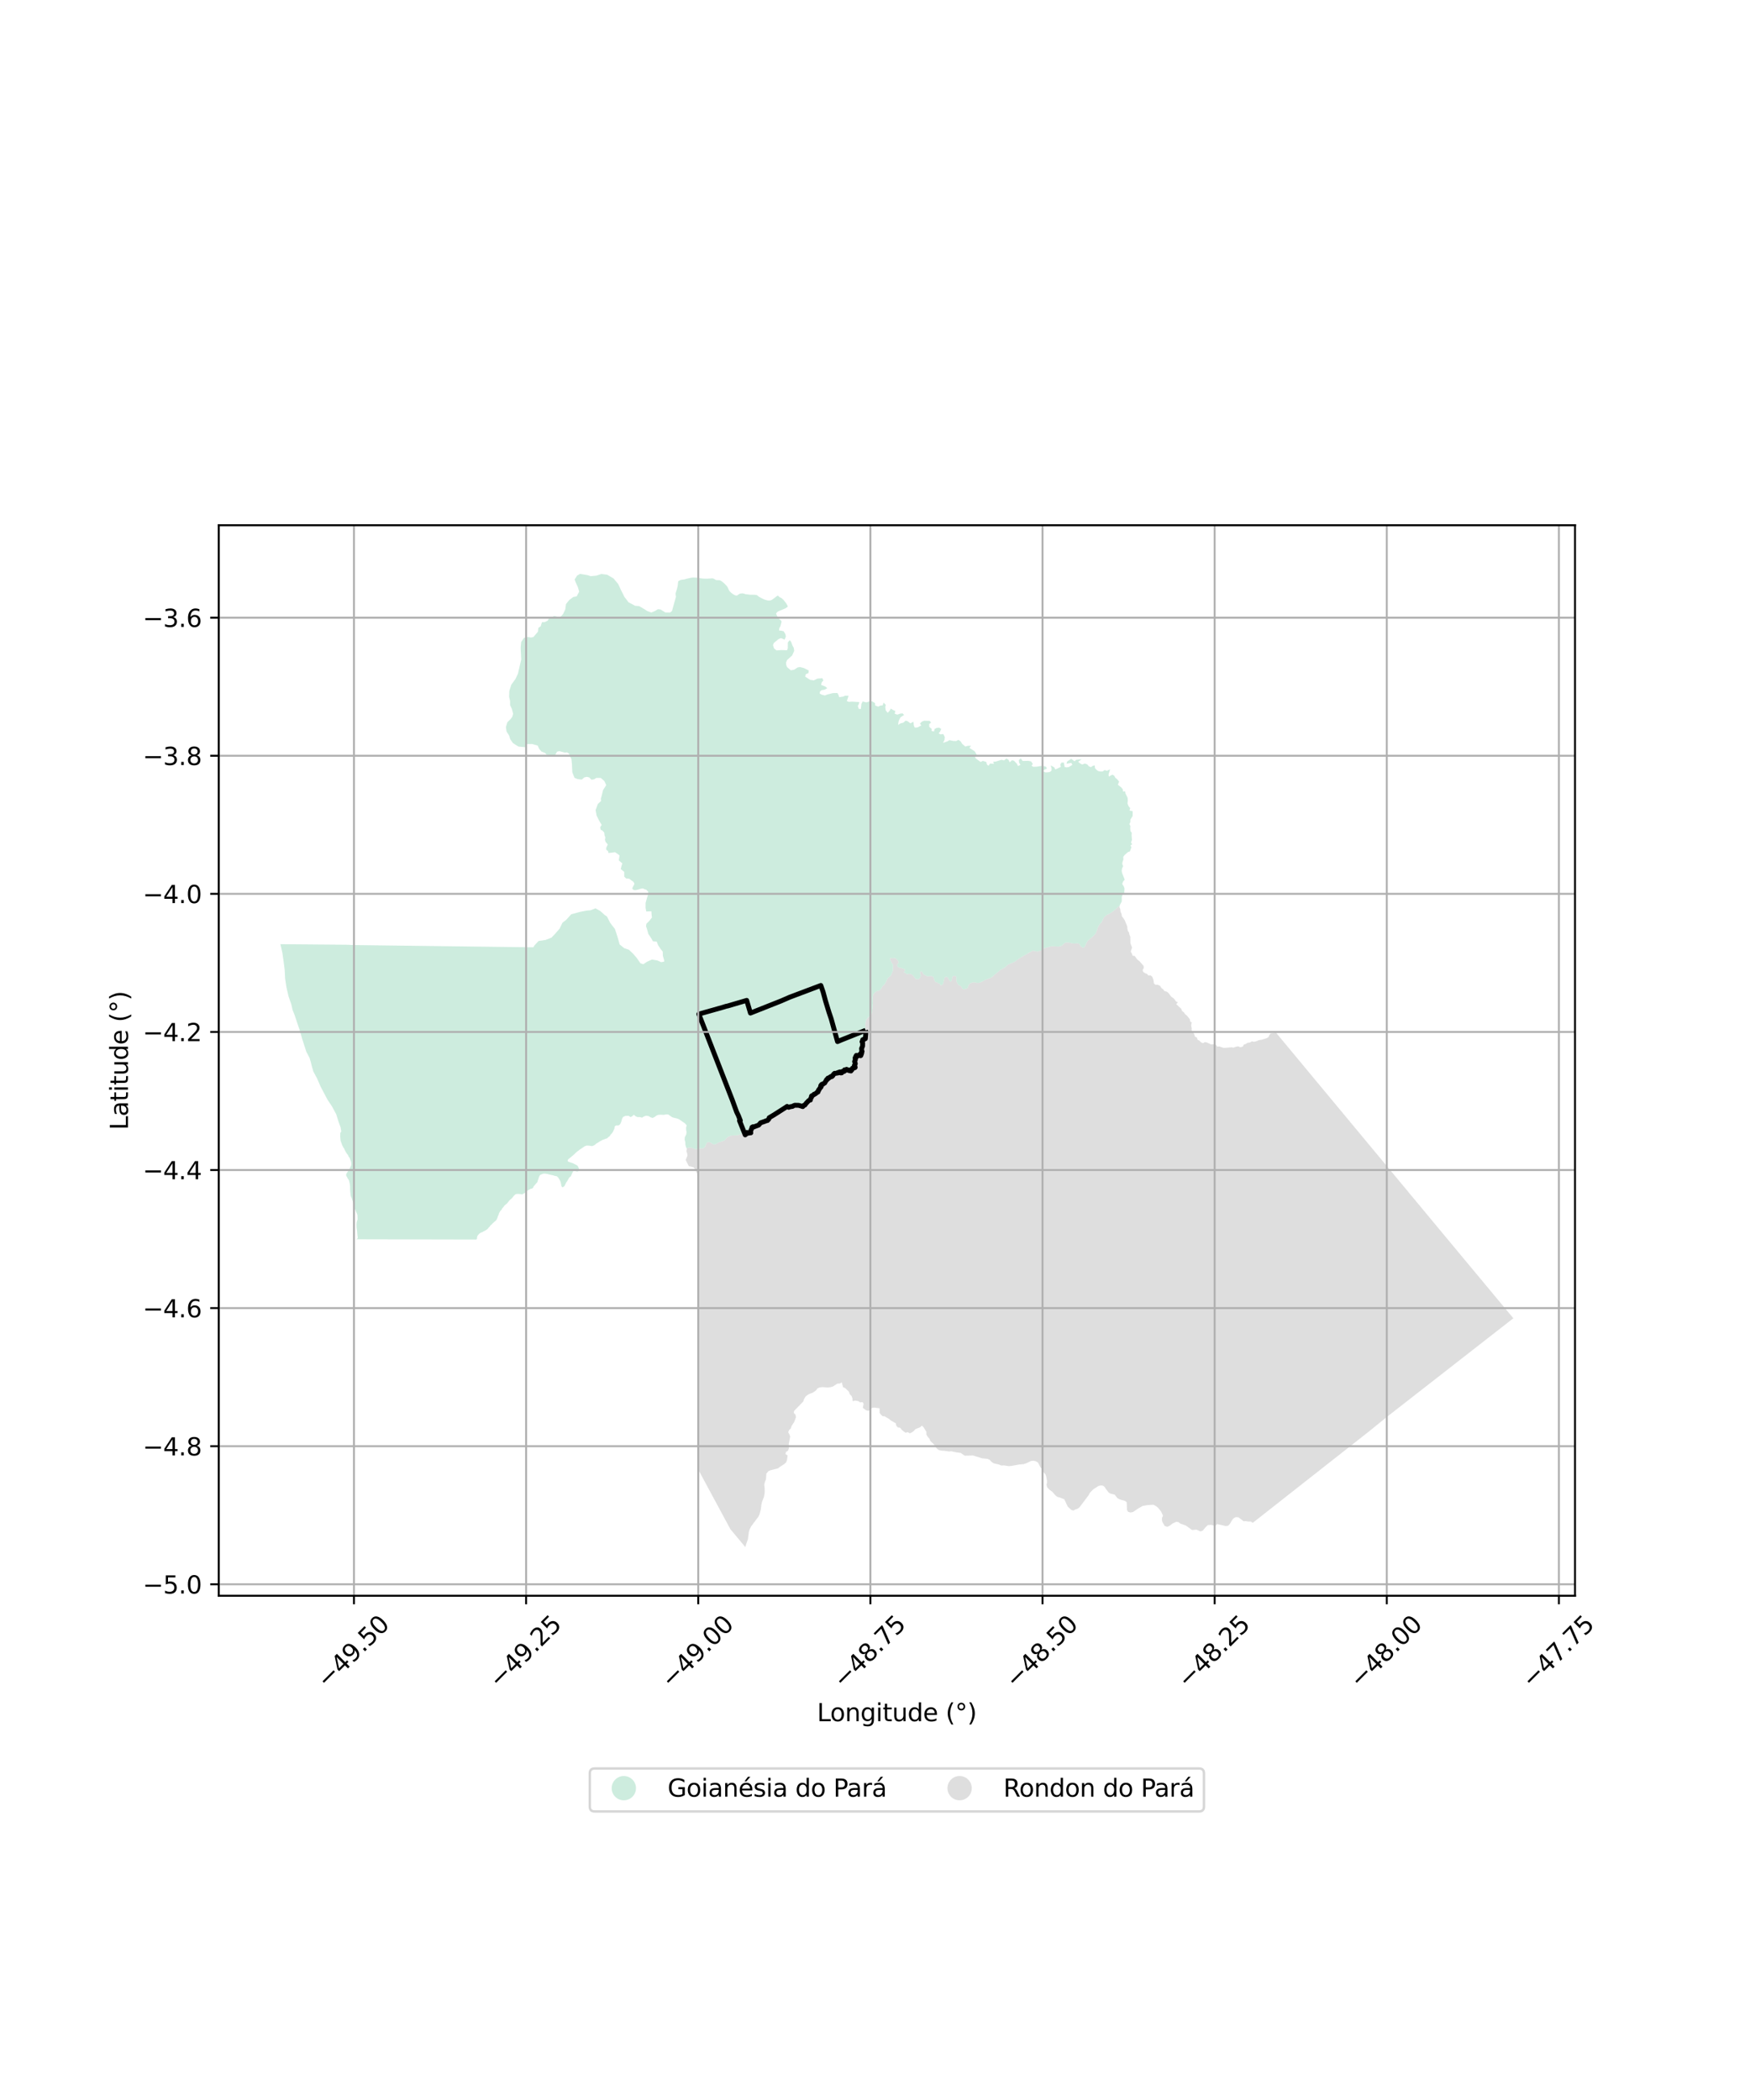 <?xml version="1.0" encoding="utf-8" standalone="no"?>
<!DOCTYPE svg PUBLIC "-//W3C//DTD SVG 1.1//EN"
  "http://www.w3.org/Graphics/SVG/1.1/DTD/svg11.dtd">
<svg xmlns:xlink="http://www.w3.org/1999/xlink" width="720pt" height="864pt" viewBox="0 0 720 864" xmlns="http://www.w3.org/2000/svg" version="1.1">
 <defs>
  <style type="text/css">*{stroke-linejoin: round; stroke-linecap: butt}</style>
 </defs>
 <g id="figure_1">
  <g id="patch_1">
   <path d="M 0 864 
L 720 864 
L 720 0 
L 0 0 
z
" style="fill: #ffffff"/>
  </g>
  <g id="axes_1">
   <g id="patch_2">
    <path d="M 90 656.54 
L 648 656.54 
L 648 216.1 
L 90 216.1 
z
" style="fill: #ffffff"/>
   </g>
   <g id="PatchCollection_1">
    <path d="M 595.558 509.831 
L 613.483 531.377 
L 613.859 531.828 
L 622.636 542.373 
L 595.367 563.644 
L 570.15 583.315 
L 563.367 588.835 
L 556.162 594.5 
L 554.023 596.182 
L 545.42 602.947 
L 544.429 603.726 
L 538.699 608.232 
L 515.421 626.536 
L 514.572 625.987 
L 513.548 625.996 
L 512.494 625.826 
L 511.675 625.91 
L 509.518 624.258 
L 508.381 624.19 
L 507.616 624.608 
L 507.033 625.231 
L 506.004 626.969 
L 505.262 627.75 
L 504.216 627.835 
L 500.805 627.068 
L 500.061 627.641 
L 499.213 627.626 
L 498.291 627.375 
L 496.93 627.463 
L 495.993 628.347 
L 494.951 629.641 
L 493.988 630.094 
L 492.257 629.336 
L 490.44 629.482 
L 487.888 627.651 
L 485.551 626.822 
L 484.906 626.26 
L 483.977 626.115 
L 482.931 626.561 
L 482.143 627.007 
L 481.357 627.658 
L 480.255 628.184 
L 479.177 627.807 
L 478.289 626.27 
L 478.033 625.38 
L 478.069 624.544 
L 478.5 623.587 
L 477.714 621.893 
L 476.517 620.408 
L 475.748 619.744 
L 474.59 619.084 
L 472.127 619.236 
L 470.138 619.59 
L 468.272 620.635 
L 466.187 622.073 
L 465.131 622.288 
L 464.133 622.015 
L 463.669 621.219 
L 463.558 618.05 
L 462.85 617.518 
L 460.734 616.915 
L 459.772 616.409 
L 459.218 615.715 
L 458.586 614.923 
L 457.731 614.717 
L 456.94 614.525 
L 456.193 614.12 
L 454.949 612.56 
L 454.452 611.738 
L 453.738 611.23 
L 452.785 611.162 
L 451.888 611.402 
L 449.779 612.759 
L 448.427 614.164 
L 447.826 615.255 
L 444.129 620.157 
L 443.357 620.731 
L 442.412 621.048 
L 441.65 621.466 
L 440.83 621.267 
L 439.281 619.839 
L 438.888 618.991 
L 437.898 616.861 
L 436.073 616.13 
L 435.039 615.854 
L 434.295 615.295 
L 433.05 613.86 
L 431.68 612.844 
L 430.775 611.795 
L 430.562 610.868 
L 430.76 610.041 
L 430.751 609.189 
L 430.427 607.414 
L 430.145 606.591 
L 428.831 605.172 
L 428.628 604.319 
L 428.006 603.576 
L 427.077 601.744 
L 426.22 601.239 
L 425.189 600.992 
L 424.166 601.113 
L 422.355 601.984 
L 421.239 602.374 
L 419.279 602.546 
L 416.091 603.121 
L 414.989 603.205 
L 413.094 602.9 
L 411.93 602.958 
L 411.04 602.556 
L 408.789 602.042 
L 407.867 601.369 
L 407.161 600.597 
L 406.208 600.206 
L 404.062 599.995 
L 400.283 598.823 
L 396.923 598.923 
L 395.253 597.767 
L 393.405 597.529 
L 391.469 597.115 
L 390.36 597.154 
L 389.035 596.964 
L 388.472 596.883 
L 387.636 596.874 
L 386.424 596.64 
L 385.57 596.105 
L 384.85 595.294 
L 384.394 594.398 
L 382.838 592.942 
L 382.381 591.899 
L 381.657 591.094 
L 381.139 590.198 
L 381.169 589.143 
L 380.036 587.295 
L 379.336 586.523 
L 378.494 587.256 
L 376.62 587.986 
L 375.929 588.78 
L 375.126 589.343 
L 374.268 589.701 
L 373.529 589.239 
L 372.568 589.453 
L 371.711 588.884 
L 370.947 588.176 
L 370.348 587.406 
L 369.436 587.3 
L 368.798 586.645 
L 368.517 585.56 
L 366.493 584.404 
L 365.722 583.765 
L 363.99 582.719 
L 363.103 582.636 
L 362.45 582.023 
L 361.906 581.328 
L 361.889 579.405 
L 359.719 579.114 
L 358.727 579.252 
L 358.089 580.05 
L 357.183 580.479 
L 356.234 580.18 
L 354.975 579.171 
L 355.328 577.582 
L 354.886 576.867 
L 353.919 576.979 
L 353.07 576.443 
L 351.935 576.242 
L 350.757 576.457 
L 350.715 575.337 
L 350.387 574.393 
L 349.607 573.606 
L 349.293 572.611 
L 347.749 571.115 
L 346.853 570.72 
L 346.341 568.742 
L 345.499 569.241 
L 344.47 569.274 
L 342.699 570.444 
L 341.69 570.723 
L 340.58 570.864 
L 338.503 570.698 
L 337.355 570.807 
L 336.372 571.195 
L 335.859 571.905 
L 335.113 572.51 
L 334.269 573.048 
L 333.217 573.401 
L 332.279 573.899 
L 331.484 574.517 
L 330.84 575.547 
L 330.478 576.595 
L 330.193 576.915 
L 326.669 580.542 
L 326.614 581.364 
L 327.298 582.071 
L 327.479 583.077 
L 326.739 585.053 
L 325.685 586.68 
L 325.338 587.704 
L 324.646 588.374 
L 324.277 589.254 
L 324.756 590.08 
L 325.095 591.019 
L 324.52 594.058 
L 324.552 595.926 
L 324.229 596.842 
L 323.347 597.378 
L 323.19 598.249 
L 324.039 598.805 
L 323.773 600.77 
L 323.372 601.728 
L 322.587 602.412 
L 320.837 603.523 
L 320.097 604.132 
L 317.1 604.871 
L 316.163 605.259 
L 315.283 606.336 
L 315.157 608.593 
L 314.7 609.672 
L 314.423 610.915 
L 314.582 611.947 
L 314.62 613.968 
L 314.471 614.944 
L 314.275 615.982 
L 313.528 617.861 
L 313.268 618.976 
L 313.022 620.966 
L 312.574 622.761 
L 312.102 623.903 
L 309.03 628.014 
L 308.366 629.369 
L 308.098 630.356 
L 307.704 633.374 
L 306.98 635.291 
L 306.658 636.52 
L 300.495 629.14 
L 287.155 604.396 
L 287.142 604.372 
L 287.137 533.65 
L 287.142 509.983 
L 287.15 484.024 
L 286.859 482.866 
L 285.925 480.974 
L 285.33 480.245 
L 283.406 479.79 
L 282.196 477.414 
L 282.101 477.226 
L 282.831 475.533 
L 282.735 474.568 
L 282.398 473.613 
L 282.619 472.758 
L 282.452 472.368 
L 283.312 472.197 
L 284.491 472.174 
L 285.632 472.666 
L 286.458 472.824 
L 287.167 472.745 
L 287.622 472.56 
L 289.354 472.446 
L 290.022 471.854 
L 290.612 470.526 
L 291.007 469.975 
L 291.841 469.906 
L 292.383 470.099 
L 293.125 470.643 
L 293.736 470.915 
L 294.428 470.73 
L 295.744 470.029 
L 297.891 469.305 
L 298.267 469.045 
L 298.772 468.38 
L 299.386 467.823 
L 300.876 467.18 
L 303.526 467.064 
L 304.784 466.603 
L 305.884 466.358 
L 307.728 466.786 
L 308.128 466.67 
L 308.509 466.358 
L 309.048 464.75 
L 309.492 464.14 
L 310.059 463.747 
L 312.692 462.593 
L 313.157 461.897 
L 313.851 461.55 
L 315.86 461.099 
L 316.249 460.601 
L 316.637 459.62 
L 319.648 457.981 
L 321.585 456.749 
L 323.034 455.635 
L 323.726 455.27 
L 324.658 455.663 
L 325.143 455.693 
L 325.559 455.355 
L 326.397 454.963 
L 328.446 455.088 
L 330.217 455.449 
L 330.503 455.413 
L 330.973 455.129 
L 331.484 454.148 
L 333.161 451.76 
L 334.751 450.46 
L 335.278 449.814 
L 336.569 448.679 
L 337.238 447.531 
L 338.148 446.322 
L 339.551 445.048 
L 340.052 444.346 
L 341.528 443.162 
L 342.796 442.414 
L 343.454 441.784 
L 344.459 441.432 
L 345.349 441.269 
L 347.436 440.342 
L 348.153 440.177 
L 349.906 440.461 
L 350.762 440.011 
L 351.25 439.584 
L 351.52 439.073 
L 351.567 436.579 
L 351.811 435.764 
L 352.533 434.72 
L 353.251 434.182 
L 353.841 434.069 
L 354.337 433.759 
L 354.599 433.161 
L 354.549 431.627 
L 354.894 430.528 
L 354.955 429.528 
L 354.947 429.181 
L 354.682 428.542 
L 355.028 428.117 
L 354.921 427.553 
L 355.651 425.755 
L 356.089 424.181 
L 355.997 421.546 
L 356.121 420.538 
L 356.435 419.543 
L 357.152 418.61 
L 357.948 417.942 
L 357.877 417.566 
L 358.593 417.127 
L 358.758 416.56 
L 359.144 412.805 
L 359.017 410.196 
L 359.27 409.112 
L 359.984 408.271 
L 360.686 407.816 
L 361.922 407.464 
L 362.418 406.964 
L 363.185 405.632 
L 363.913 405.054 
L 364.644 403.766 
L 365.078 402.631 
L 366.531 401.353 
L 367.335 399.468 
L 367.407 396.82 
L 366.818 396.166 
L 366.634 395.558 
L 366.157 394.74 
L 366.18 394.313 
L 366.188 394.17 
L 367.311 394.232 
L 368.207 394.118 
L 368.508 394.255 
L 369.297 395.055 
L 369.681 395.712 
L 369.681 396.114 
L 369.131 396.912 
L 369.185 397.481 
L 369.327 397.726 
L 369.817 398.059 
L 370.899 398.26 
L 372.342 398.872 
L 372.296 399.314 
L 372.21 399.5 
L 371.946 399.844 
L 371.993 400.138 
L 372.584 400.259 
L 372.689 400.533 
L 373.136 400.829 
L 374.071 400.623 
L 375.181 400.92 
L 376.18 401.968 
L 376.487 402.523 
L 376.841 402.756 
L 377.37 402.873 
L 377.982 402.835 
L 378.558 402.279 
L 378.84 401.442 
L 378.556 400.495 
L 378.595 399.919 
L 378.754 399.679 
L 379.053 399.633 
L 379.55 399.984 
L 379.84 400.666 
L 380.359 401.1 
L 381.616 401.712 
L 382.9 401.546 
L 383.411 401.612 
L 384.074 401.96 
L 384.523 403.5 
L 385.001 404.154 
L 385.514 404.079 
L 385.938 404.523 
L 386.756 404.766 
L 386.946 405.333 
L 387.268 405.358 
L 387.74 405.115 
L 388.078 404.631 
L 388.641 402.183 
L 388.865 401.984 
L 389.48 401.906 
L 389.978 402.149 
L 390.865 403.797 
L 391.149 403.905 
L 391.349 403.756 
L 391.595 403.248 
L 391.895 401.775 
L 392.42 401.496 
L 393.044 401.542 
L 393.366 401.634 
L 393.467 401.902 
L 393.5 403.799 
L 394.177 405.053 
L 394.357 405.267 
L 394.948 405.493 
L 395.383 405.841 
L 396.096 406.89 
L 396.682 407.042 
L 397.947 406.643 
L 398.246 406.175 
L 398.569 405.162 
L 399.243 404.541 
L 399.839 404.288 
L 400.787 404.116 
L 402.066 404.411 
L 402.489 404.406 
L 403.058 404.301 
L 404.199 403.795 
L 405.613 403.009 
L 407.735 402.276 
L 408.514 401.733 
L 408.97 401.204 
L 410.78 399.786 
L 411.331 399.225 
L 413.437 398.012 
L 414.818 396.808 
L 417.307 395.791 
L 419.736 394.066 
L 424.858 391.141 
L 427.005 391.505 
L 427.697 391.161 
L 428.574 391.112 
L 428.887 390.605 
L 429.324 390.217 
L 430.494 389.883 
L 431.949 389.467 
L 432.649 389.301 
L 435.394 389.42 
L 436.425 389.25 
L 436.852 389.068 
L 438.062 387.97 
L 438.747 387.771 
L 439.897 387.815 
L 441.563 388.222 
L 443.54 388.129 
L 443.957 388.267 
L 444.765 389.402 
L 445.491 389.903 
L 445.805 389.865 
L 446.112 389.658 
L 446.544 389.046 
L 446.804 388.342 
L 447.52 387.102 
L 450.125 384.854 
L 450.911 383.821 
L 451.817 381.286 
L 452.423 380.28 
L 453.14 379.582 
L 453.613 378.633 
L 453.801 378.159 
L 454.336 377.234 
L 455.335 376.445 
L 456.617 375.848 
L 457.74 375.089 
L 458.929 374.144 
L 459.986 373.109 
L 460.67 372.7 
L 460.599 373.269 
L 460.929 374.117 
L 461.009 375.069 
L 461.393 375.943 
L 461.599 376.972 
L 462.676 378.488 
L 463.779 381.136 
L 463.826 382.116 
L 464.062 383.042 
L 464.549 383.736 
L 464.628 384.388 
L 465.035 385.408 
L 465.092 388.059 
L 465.752 389.857 
L 465.218 391.504 
L 465.683 392.329 
L 465.974 393.202 
L 466.807 393.281 
L 467.956 394.821 
L 468.751 395.386 
L 470.523 397.416 
L 470.57 398.29 
L 470.113 399.037 
L 470.318 399.859 
L 471.056 400.373 
L 471.908 400.681 
L 472.441 401.324 
L 473.339 401.272 
L 474.054 401.837 
L 474.511 402.969 
L 474.77 404.613 
L 475.384 405.179 
L 476.283 405.126 
L 477.25 405.588 
L 477.863 406.514 
L 478.556 407.028 
L 479.092 407.748 
L 480.092 408.004 
L 480.781 408.594 
L 481.885 410.084 
L 482.702 410.623 
L 483.34 411.265 
L 483.774 411.986 
L 484.624 412.422 
L 483.93 413.117 
L 486.031 415.096 
L 486.362 415.995 
L 487.11 416.509 
L 487.573 417.259 
L 488.36 417.87 
L 489.565 419.385 
L 489.643 420.21 
L 490.335 420.699 
L 490.075 421.805 
L 490.288 422.987 
L 490.313 423.966 
L 491.358 425.533 
L 491.594 426.433 
L 492.491 426.946 
L 492.695 427.744 
L 493.492 428.181 
L 494.207 428.899 
L 494.994 429.181 
L 495.711 428.742 
L 496.609 428.922 
L 498.291 429.715 
L 499.316 429.635 
L 500.236 429.816 
L 500.777 430.586 
L 501.644 430.533 
L 503.461 431.149 
L 506.702 430.884 
L 507.522 431.039 
L 508.342 430.704 
L 509.412 430.468 
L 510.282 430.881 
L 511.331 430.569 
L 511.739 429.796 
L 512.604 429.486 
L 513.297 429.023 
L 514.243 428.917 
L 515.061 428.427 
L 515.948 428.633 
L 517.028 428.346 
L 517.915 427.959 
L 518.986 427.802 
L 521.15 427.134 
L 521.899 426.692 
L 522.261 425.869 
L 522.819 425.147 
L 523.992 425.069 
L 524.972 424.848 
L 595.558 509.831 
" clip-path="url(#p4c0472befa)" style="fill: #cccccc; fill-opacity: 0.65"/>
    <path d="M 143.308 475.53 
L 143.258 475.405 
L 143.008 474.992 
L 142.772 474.75 
L 142.558 474.352 
L 142.252 473.964 
L 142.085 473.545 
L 141.833 473.16 
L 141.659 472.631 
L 141.338 472.22 
L 140.812 471.219 
L 140.126 469.316 
L 139.976 467.757 
L 139.985 466.187 
L 140.402 465.509 
L 140.142 463.883 
L 139.229 461.338 
L 138.355 458.5 
L 136.585 455.197 
L 135.327 453.313 
L 134.729 452.418 
L 131.919 447.087 
L 130.479 443.768 
L 128.905 440.796 
L 128.221 438.444 
L 127.938 437.195 
L 127.386 435.316 
L 126.817 434.221 
L 126.027 432.698 
L 124.317 427.401 
L 123.396 424.143 
L 121.194 417.581 
L 120.367 415.482 
L 119.863 413.28 
L 118.698 409.846 
L 117.857 406.262 
L 117.306 402.608 
L 117.117 398.969 
L 116.654 395.365 
L 116.182 392.032 
L 115.364 388.469 
L 126.036 388.557 
L 126.102 388.557 
L 126.801 388.563 
L 128.687 388.579 
L 129.454 388.585 
L 129.529 388.586 
L 132.069 388.607 
L 132.634 388.611 
L 133.241 388.616 
L 136.399 388.642 
L 137.3 388.65 
L 139.045 388.664 
L 139.052 388.664 
L 139.4 388.667 
L 140.219 388.674 
L 140.575 388.677 
L 141.898 388.688 
L 142.52 388.693 
L 145.24 388.811 
L 156.526 388.955 
L 158.197 388.976 
L 184.098 389.304 
L 195.617 389.449 
L 219.455 389.75 
L 219.621 389.43 
L 219.816 389.054 
L 221.595 387.142 
L 224.475 386.715 
L 226.921 385.746 
L 228.392 384.193 
L 230.226 382.08 
L 231.439 379.603 
L 232.95 378.464 
L 235.01 376.159 
L 238.671 375.163 
L 241.313 374.647 
L 243.052 374.491 
L 244.996 373.714 
L 246.939 374.79 
L 248.924 376.573 
L 249.71 377.039 
L 250.954 379.514 
L 251.899 380.819 
L 252.968 382.149 
L 254.054 385.403 
L 254.943 388.577 
L 256.809 390.091 
L 258.783 390.765 
L 260.53 392.441 
L 262.01 394.171 
L 263.48 396.304 
L 264.668 396.713 
L 266.173 395.701 
L 268.241 394.777 
L 270.446 395.148 
L 272.019 395.859 
L 273.278 395.624 
L 273.257 395.412 
L 273.199 394.836 
L 272.728 393.313 
L 272.679 391.537 
L 271.743 390.379 
L 270.736 388.839 
L 270.209 387.419 
L 268.652 387.267 
L 267.642 385.569 
L 266.731 384.225 
L 266.172 382.146 
L 265.793 381.119 
L 265.951 380.069 
L 266.937 379.089 
L 267.125 378.902 
L 268.229 377.479 
L 268.092 376.453 
L 267.996 374.929 
L 265.881 375.004 
L 265.605 373.467 
L 265.621 371.519 
L 266.187 369.417 
L 266.668 367.93 
L 266.708 367.277 
L 266.667 366.965 
L 266.574 366.671 
L 266.547 366.653 
L 266.336 366.513 
L 265.951 366.114 
L 265.723 365.974 
L 265.19 365.883 
L 264.662 365.567 
L 264.315 365.558 
L 263.64 365.65 
L 262.308 366.062 
L 261.419 366.233 
L 260.852 366.201 
L 260.506 365.98 
L 260.183 365.708 
L 260.177 365.44 
L 260.26 365.15 
L 260.584 364.529 
L 260.908 363.907 
L 260.98 363.623 
L 260.932 363.288 
L 260.364 362.582 
L 260.121 362.476 
L 258.868 361.531 
L 257.617 361.431 
L 256.832 360.684 
L 256.831 358.723 
L 255.398 357.566 
L 255.729 356.157 
L 256.046 355.249 
L 254.597 353.964 
L 254.912 351.948 
L 253.976 351.234 
L 253.062 350.638 
L 250.363 350.971 
L 250.174 350.167 
L 249.442 349.633 
L 249.427 348.796 
L 250.064 347.438 
L 249.15 346.371 
L 248.893 345.51 
L 249.058 344.488 
L 248.734 343.726 
L 248.616 342.568 
L 247.932 341.791 
L 247.106 341.358 
L 246.924 340.343 
L 247.561 339.392 
L 246.838 338.234 
L 246.305 337.254 
L 245.461 335.557 
L 245.045 333.309 
L 245.949 330.813 
L 247.293 329.552 
L 247.191 328.62 
L 247.531 327.436 
L 248.112 325.085 
L 249.412 323.017 
L 248.647 321.347 
L 247.912 320.71 
L 247.176 320.073 
L 245.964 320.06 
L 245.319 320.053 
L 244.486 320.613 
L 243.352 320.804 
L 242.408 319.852 
L 241.44 319.616 
L 240.371 319.858 
L 239.34 320.75 
L 237.67 320.559 
L 236.364 319.999 
L 235.451 317.7 
L 235.318 314.424 
L 235.097 312.238 
L 234.499 311.18 
L 234.09 310.048 
L 233.271 309.538 
L 232.437 309.653 
L 230.139 309.048 
L 229.171 309.256 
L 228.416 310.686 
L 227.542 310.827 
L 225.631 310.676 
L 224.773 310.422 
L 224.262 309.772 
L 222.782 309.212 
L 221.877 308.185 
L 221.208 306.743 
L 218.886 306.105 
L 216.716 306.143 
L 216.236 307.425 
L 213.34 307.173 
L 212.214 306.492 
L 211.011 305.689 
L 209.917 304.122 
L 209.478 302.646 
L 208.896 301.729 
L 208.405 300.952 
L 208.145 299.172 
L 208.737 297.164 
L 210.051 295.882 
L 210.767 294.894 
L 211.112 293.672 
L 210.61 291.713 
L 209.878 290.142 
L 209.86 288.419 
L 209.461 286.642 
L 209.54 284.32 
L 210.365 281.704 
L 212.041 279.406 
L 213.085 277.233 
L 214.449 271.339 
L 214.205 266.524 
L 214.434 264.119 
L 215.591 262.454 
L 217.241 262.069 
L 218.407 262.298 
L 218.557 262.273 
L 219.422 262.129 
L 219.664 261.846 
L 221.32 259.909 
L 221.5 258.303 
L 222.445 257.686 
L 222.987 255.968 
L 224.182 255.939 
L 225.347 255.357 
L 225.961 254.199 
L 228.086 253.433 
L 228.967 253.635 
L 230.369 254.053 
L 231.675 252.62 
L 232.58 250.711 
L 232.861 248.538 
L 234.21 246.857 
L 235.861 245.622 
L 237.277 245.348 
L 238.299 243.402 
L 237.734 241.514 
L 236.867 239.634 
L 236.42 238.4 
L 237.426 236.826 
L 238.606 236.12 
L 241.803 236.639 
L 243.062 237.057 
L 245.429 236.814 
L 247.367 236.167 
L 249.828 236.461 
L 252.424 237.988 
L 254.338 240.267 
L 255.478 242.749 
L 256.941 245.628 
L 258.603 247.803 
L 261.269 249.222 
L 263.009 249.381 
L 265.158 250.665 
L 266.266 251.383 
L 267.967 252.026 
L 269.374 251.428 
L 270.688 250.65 
L 271.721 250.735 
L 273.788 252.015 
L 274.144 252.019 
L 274.19 252.02 
L 275.678 252.036 
L 276.473 251.379 
L 278.092 245.568 
L 278.061 245.313 
L 277.928 244.218 
L 278.041 243.847 
L 278.381 242.735 
L 278.532 242.24 
L 278.787 241.251 
L 278.87 240.55 
L 279.041 239.113 
L 280.122 238.568 
L 281.651 238.378 
L 282.476 238.123 
L 283.347 237.924 
L 284.219 237.725 
L 285.082 237.621 
L 286.143 237.645 
L 287.205 237.755 
L 288.987 238.027 
L 289.98 238.08 
L 290.973 238.092 
L 293.16 237.951 
L 293.543 238.047 
L 294.604 238.636 
L 295.011 238.684 
L 295.951 238.686 
L 296.24 238.77 
L 296.892 239.135 
L 297.483 239.596 
L 298.351 240.386 
L 299.13 241.248 
L 299.406 241.691 
L 299.717 242.416 
L 300.094 243.109 
L 300.613 243.688 
L 301.33 244.281 
L 302.186 244.802 
L 302.619 244.967 
L 303.043 245.034 
L 303.384 244.936 
L 304.143 244.387 
L 304.411 244.272 
L 305.022 244.142 
L 305.639 244.133 
L 306.808 244.474 
L 308.589 244.677 
L 310.597 244.705 
L 311.248 244.81 
L 311.527 244.931 
L 312.22 245.495 
L 313.728 246.32 
L 314.678 246.72 
L 315.649 247.007 
L 316.127 247.081 
L 316.864 247.039 
L 317.224 246.944 
L 317.566 246.795 
L 318.296 246.29 
L 319.66 245.23 
L 319.957 245.063 
L 320.165 245.027 
L 320.123 245.14 
L 320.758 245.684 
L 321.523 246.071 
L 322.294 246.745 
L 323.489 248.255 
L 324.055 249.3 
L 324.112 249.533 
L 324.03 249.674 
L 323.127 250.3 
L 320.142 251.55 
L 319.634 251.955 
L 319.291 252.482 
L 319.766 253.486 
L 320.655 254.707 
L 321.246 255.238 
L 321.567 255.712 
L 321.083 257.665 
L 320.648 258.409 
L 320.516 259.39 
L 321.562 259.494 
L 322.458 259.756 
L 323.143 260.944 
L 323.325 261.923 
L 322.804 263.159 
L 321.35 262.535 
L 320.35 262.92 
L 318.375 264.535 
L 318.021 265.438 
L 318.446 266.753 
L 319.468 267.605 
L 321.64 267.457 
L 323.82 267.541 
L 324.127 266.69 
L 324.134 264.321 
L 324.906 263.395 
L 325.489 264.067 
L 325.999 265.51 
L 326.582 266.569 
L 326.754 267.806 
L 325.905 269.685 
L 323.828 271.559 
L 323.395 272.615 
L 323.49 273.621 
L 323.796 274.446 
L 325.377 275.79 
L 326.732 275.537 
L 328.196 274.586 
L 329.194 274.46 
L 330.757 274.855 
L 332.743 275.865 
L 332.666 276.879 
L 331.486 277.431 
L 331.285 278.387 
L 333.294 279.702 
L 334.854 279.913 
L 336.339 279.196 
L 338.363 279.046 
L 338.748 280 
L 338.102 280.67 
L 337.82 281.776 
L 339.66 282.502 
L 340.345 283.148 
L 339.346 283.712 
L 338.039 283.968 
L 337.379 284.481 
L 337.244 285.328 
L 338.007 285.794 
L 339.368 286.135 
L 340.495 285.701 
L 342.644 285.164 
L 344.531 285.12 
L 344.995 285.945 
L 345.27 286.846 
L 346.931 286.594 
L 347.679 286.234 
L 349.133 286.246 
L 348.411 288.453 
L 349.253 288.763 
L 350.512 288.663 
L 353.557 288.852 
L 353.346 289.729 
L 352.935 290.447 
L 353.345 291.66 
L 354.186 291.688 
L 354.398 289.635 
L 354.91 288.599 
L 356.445 288.988 
L 357.776 288.556 
L 358.901 288.583 
L 359.993 289.256 
L 360.074 290.261 
L 361.349 290.73 
L 362.165 290.318 
L 363.185 290.192 
L 363.504 289.059 
L 364.448 290.015 
L 364.234 290.84 
L 364.385 292.205 
L 365.228 293.29 
L 366.099 292.287 
L 366.51 291.54 
L 367.486 292.161 
L 368.327 292.473 
L 368.122 293.684 
L 369.193 294.021 
L 370.397 293.586 
L 371.342 293.511 
L 371.979 294.14 
L 370.49 295.131 
L 369.899 296.265 
L 369.642 297.088 
L 369.516 298.247 
L 370.459 297.631 
L 371.686 297.301 
L 372.614 296.476 
L 373.56 296.816 
L 374.551 297.59 
L 375.833 296.951 
L 375.96 298.444 
L 376.338 299.347 
L 377.487 299.296 
L 379.053 298.453 
L 378.493 297.73 
L 379.235 296.932 
L 380.232 296.522 
L 382.485 296.58 
L 383.073 297.252 
L 382.279 297.945 
L 382.349 299.08 
L 383.318 299.88 
L 383.27 300.729 
L 384.26 300.938 
L 384.568 299.882 
L 385.341 299.499 
L 386.363 299.373 
L 387.238 299.889 
L 386.818 300.92 
L 386.183 301.742 
L 386.923 302.129 
L 388.126 302.03 
L 388.706 303.218 
L 388.604 304.428 
L 387.984 305.636 
L 389.857 304.996 
L 390.62 304.508 
L 392.208 304.848 
L 393.404 304.877 
L 394.335 304.39 
L 395.277 305.062 
L 395.837 306.015 
L 397.16 307.153 
L 398.191 306.847 
L 399.519 306.823 
L 398.829 307.698 
L 400.969 309.068 
L 401.582 309.998 
L 402.013 310.926 
L 401.173 311.182 
L 401.4 312.007 
L 403.463 313.505 
L 404.36 313.044 
L 405.814 313.511 
L 406.02 314.517 
L 406.712 315.058 
L 407.349 314.133 
L 408.908 314.266 
L 408.655 313.388 
L 409.679 313.34 
L 412.031 312.599 
L 413.11 312.858 
L 414.076 312.062 
L 414.926 312.607 
L 415.43 313.636 
L 416.328 312.79 
L 417.171 312.971 
L 418.351 314.186 
L 418.828 315.156 
L 419.854 314.677 
L 419.272 313.75 
L 419.192 312.721 
L 419.962 312.025 
L 420.726 313.084 
L 423.103 313.038 
L 424.229 313.271 
L 424.945 314.331 
L 424.378 315.025 
L 425.118 315.488 
L 426.424 315.441 
L 428.816 315.077 
L 430.325 315.424 
L 430.751 316.214 
L 429.737 316.647 
L 429.131 317.278 
L 430.137 317.798 
L 431.113 317.753 
L 431.956 317.61 
L 432.609 317.079 
L 432.642 316.179 
L 432.294 314.885 
L 433.758 315.717 
L 434.165 316.582 
L 435.198 316.112 
L 436.461 315.537 
L 436.245 314.534 
L 436.739 313.751 
L 437.709 313.735 
L 438.031 315.581 
L 438.905 315.719 
L 439.771 315.573 
L 441.209 314.669 
L 440.777 313.878 
L 438.819 314.226 
L 439.03 313.32 
L 440.725 312.196 
L 442.1 313.231 
L 442.728 312.626 
L 445.05 312.353 
L 443.586 313.408 
L 444.372 314.088 
L 445.246 314.535 
L 446.395 314.152 
L 447.315 314.493 
L 448.025 315.305 
L 448.851 315.624 
L 449.605 315.092 
L 450.424 314.895 
L 450.496 316.002 
L 451.069 316.686 
L 451.825 317.238 
L 452.754 317.427 
L 453.642 317.408 
L 454.5 316.825 
L 455.405 317.141 
L 456.719 316.526 
L 456.097 318.571 
L 456.193 319.521 
L 457.631 318.722 
L 458.412 319.144 
L 458.892 319.985 
L 459.638 320.614 
L 460.432 321.539 
L 459.946 322.874 
L 461.243 323.904 
L 461.953 324.74 
L 462.071 325.665 
L 462.889 325.547 
L 463.03 326.421 
L 463.935 328.23 
L 464.015 329.493 
L 463.881 330.552 
L 464.314 331.651 
L 464.979 332.516 
L 464.979 332.596 
L 464.706 333.499 
L 466.014 333.733 
L 466.004 335.741 
L 465.061 337.227 
L 465.052 338.258 
L 464.659 339.041 
L 465.06 339.856 
L 465.005 340.838 
L 465.107 341.941 
L 465.626 342.602 
L 465.573 343.684 
L 465.713 345.563 
L 465.327 346.654 
L 465.824 347.339 
L 465.116 347.816 
L 465.493 348.609 
L 464.861 350.32 
L 464.045 350.595 
L 462.691 351.783 
L 462.14 352.541 
L 462.188 353.673 
L 461.875 354.504 
L 461.709 355.407 
L 462.087 356.381 
L 461.669 357.238 
L 461.487 358.195 
L 461.632 359.097 
L 462.739 361.933 
L 462.063 362.694 
L 461.701 363.732 
L 462.298 364.569 
L 462.654 365.49 
L 462.592 366.653 
L 462.558 367.292 
L 461.915 367.865 
L 461.535 369.021 
L 461.511 370.901 
L 460.701 372.444 
L 460.67 372.7 
L 459.986 373.109 
L 458.929 374.144 
L 457.74 375.089 
L 456.617 375.848 
L 455.335 376.445 
L 454.336 377.234 
L 453.801 378.159 
L 453.613 378.633 
L 453.14 379.582 
L 452.423 380.28 
L 451.817 381.286 
L 450.911 383.821 
L 450.125 384.854 
L 447.52 387.102 
L 446.804 388.342 
L 446.544 389.046 
L 446.112 389.658 
L 445.805 389.865 
L 445.491 389.903 
L 444.765 389.402 
L 443.957 388.267 
L 443.54 388.129 
L 441.563 388.222 
L 439.897 387.815 
L 438.747 387.771 
L 438.062 387.97 
L 436.852 389.068 
L 436.425 389.25 
L 435.394 389.42 
L 432.649 389.301 
L 431.949 389.467 
L 430.494 389.883 
L 429.324 390.217 
L 428.887 390.605 
L 428.574 391.112 
L 427.697 391.161 
L 427.005 391.505 
L 424.858 391.141 
L 419.736 394.066 
L 417.307 395.791 
L 414.818 396.808 
L 413.437 398.012 
L 411.331 399.225 
L 410.78 399.786 
L 408.97 401.204 
L 408.514 401.733 
L 407.735 402.276 
L 405.613 403.009 
L 404.199 403.795 
L 403.058 404.301 
L 402.489 404.406 
L 402.066 404.411 
L 400.787 404.116 
L 399.839 404.288 
L 399.243 404.541 
L 398.569 405.162 
L 398.246 406.175 
L 397.947 406.643 
L 396.682 407.042 
L 396.096 406.89 
L 395.383 405.841 
L 394.948 405.493 
L 394.357 405.267 
L 394.177 405.053 
L 393.5 403.799 
L 393.467 401.902 
L 393.366 401.634 
L 393.044 401.542 
L 392.42 401.496 
L 391.895 401.775 
L 391.595 403.248 
L 391.349 403.756 
L 391.149 403.905 
L 390.865 403.797 
L 389.978 402.149 
L 389.48 401.906 
L 388.865 401.984 
L 388.641 402.183 
L 388.078 404.631 
L 387.74 405.115 
L 387.268 405.358 
L 386.946 405.333 
L 386.756 404.766 
L 385.938 404.523 
L 385.514 404.079 
L 385.001 404.154 
L 384.523 403.5 
L 384.074 401.96 
L 383.411 401.612 
L 382.9 401.546 
L 381.616 401.712 
L 380.359 401.1 
L 379.84 400.666 
L 379.55 399.984 
L 379.053 399.633 
L 378.754 399.679 
L 378.595 399.919 
L 378.556 400.495 
L 378.84 401.442 
L 378.558 402.279 
L 377.982 402.835 
L 377.37 402.873 
L 376.841 402.756 
L 376.487 402.523 
L 376.18 401.968 
L 375.181 400.92 
L 374.071 400.623 
L 373.136 400.829 
L 372.689 400.533 
L 372.584 400.259 
L 371.993 400.138 
L 371.946 399.844 
L 372.21 399.5 
L 372.296 399.314 
L 372.342 398.872 
L 370.899 398.26 
L 369.817 398.059 
L 369.327 397.726 
L 369.185 397.481 
L 369.131 396.912 
L 369.681 396.114 
L 369.681 395.712 
L 369.297 395.055 
L 368.508 394.255 
L 368.207 394.118 
L 367.311 394.232 
L 366.188 394.17 
L 366.18 394.313 
L 366.157 394.74 
L 366.634 395.558 
L 366.818 396.166 
L 367.407 396.82 
L 367.335 399.468 
L 366.531 401.353 
L 365.078 402.631 
L 364.644 403.766 
L 363.913 405.054 
L 363.185 405.632 
L 362.418 406.964 
L 361.922 407.464 
L 360.686 407.816 
L 359.984 408.271 
L 359.27 409.112 
L 359.017 410.196 
L 359.144 412.805 
L 358.758 416.56 
L 358.593 417.127 
L 357.877 417.566 
L 357.948 417.942 
L 357.152 418.61 
L 356.435 419.543 
L 356.121 420.538 
L 355.997 421.546 
L 356.089 424.181 
L 355.651 425.755 
L 354.921 427.553 
L 355.028 428.117 
L 354.682 428.542 
L 354.947 429.181 
L 354.955 429.528 
L 354.894 430.528 
L 354.549 431.627 
L 354.599 433.161 
L 354.337 433.759 
L 353.841 434.069 
L 353.251 434.182 
L 352.533 434.72 
L 351.811 435.764 
L 351.567 436.579 
L 351.52 439.073 
L 351.25 439.584 
L 350.762 440.011 
L 349.906 440.461 
L 348.153 440.177 
L 347.436 440.342 
L 345.349 441.269 
L 344.459 441.432 
L 343.454 441.784 
L 342.796 442.414 
L 341.528 443.162 
L 340.052 444.346 
L 339.551 445.048 
L 338.148 446.322 
L 337.238 447.531 
L 336.569 448.679 
L 335.278 449.814 
L 334.751 450.46 
L 333.161 451.76 
L 331.484 454.148 
L 330.973 455.129 
L 330.503 455.413 
L 330.217 455.449 
L 328.446 455.088 
L 326.397 454.963 
L 325.559 455.355 
L 325.143 455.693 
L 324.658 455.663 
L 323.726 455.27 
L 323.034 455.635 
L 321.585 456.749 
L 319.648 457.981 
L 316.637 459.62 
L 316.249 460.601 
L 315.86 461.099 
L 313.851 461.55 
L 313.157 461.897 
L 312.692 462.593 
L 310.059 463.747 
L 309.492 464.14 
L 309.048 464.75 
L 308.509 466.358 
L 308.128 466.67 
L 307.728 466.786 
L 305.884 466.358 
L 304.784 466.603 
L 303.526 467.064 
L 300.876 467.18 
L 299.386 467.823 
L 298.772 468.38 
L 298.267 469.045 
L 297.891 469.305 
L 295.744 470.029 
L 294.428 470.73 
L 293.736 470.915 
L 293.125 470.643 
L 292.383 470.099 
L 291.841 469.906 
L 291.007 469.975 
L 290.612 470.526 
L 290.022 471.854 
L 289.354 472.446 
L 287.622 472.56 
L 287.167 472.745 
L 286.458 472.824 
L 285.632 472.666 
L 284.491 472.174 
L 283.312 472.197 
L 282.452 472.368 
L 282.186 471.749 
L 281.973 470.865 
L 281.965 470.013 
L 281.682 468.886 
L 281.76 467.839 
L 282.327 466.767 
L 282.468 465.787 
L 282.304 464.902 
L 282.272 463.94 
L 282.524 462.994 
L 281.804 462.155 
L 279.269 460.446 
L 278.384 460.134 
L 277.316 459.885 
L 276.505 459.642 
L 274.923 458.524 
L 273.986 458.492 
L 273.138 458.694 
L 272.058 458.63 
L 270.94 458.657 
L 270.098 458.975 
L 269.343 459.543 
L 268.534 459.945 
L 267.706 459.705 
L 266.786 459.176 
L 265.803 459.052 
L 265.113 459.288 
L 265.098 459.293 
L 264.888 459.365 
L 264.134 459.851 
L 263.236 459.581 
L 262.331 459.607 
L 261.522 459.282 
L 260.772 458.638 
L 260.178 459.225 
L 259.429 459.61 
L 258.627 459.07 
L 257.336 459.104 
L 256.776 459.338 
L 256.554 459.479 
L 256.312 459.633 
L 256.108 459.942 
L 255.927 460.345 
L 255.573 461.631 
L 255.399 461.943 
L 255.336 462.2 
L 254.973 462.728 
L 254.714 462.915 
L 254.472 463.019 
L 254.178 463.048 
L 253.645 463.029 
L 253.347 463.087 
L 253.078 463.294 
L 252.936 463.538 
L 252.834 463.884 
L 252.786 464.337 
L 252.101 465.809 
L 251.679 466.362 
L 251.23 466.826 
L 250.835 467.458 
L 250.15 467.974 
L 249.78 468.36 
L 249.112 468.526 
L 248.578 468.77 
L 247.9 468.989 
L 247.247 469.375 
L 246.758 469.59 
L 246.357 469.9 
L 245.248 470.558 
L 244.784 471.009 
L 243.909 471.473 
L 243.336 471.53 
L 243.068 471.458 
L 242.234 471.348 
L 241.369 471.325 
L 240.583 471.596 
L 239.009 472.669 
L 238.536 472.946 
L 237.907 473.495 
L 237.584 473.674 
L 237.058 474.112 
L 236.805 474.408 
L 236.531 474.615 
L 236.3 474.899 
L 235.995 475.131 
L 235.727 475.413 
L 235.318 475.673 
L 235.096 475.941 
L 234.509 476.366 
L 234.263 476.611 
L 233.829 476.901 
L 233.681 477.152 
L 233.57 477.46 
L 233.596 477.77 
L 233.877 477.978 
L 234.309 478.108 
L 234.545 478.237 
L 234.878 478.289 
L 235.208 478.446 
L 235.696 478.555 
L 236.121 478.808 
L 236.922 479.197 
L 237.613 479.61 
L 238.11 480.476 
L 238.19 481.457 
L 238.111 481.78 
L 237.843 481.948 
L 237.504 481.984 
L 237.255 481.978 
L 236.536 481.801 
L 235.893 481.807 
L 235.688 482.096 
L 235.562 482.434 
L 235.34 482.781 
L 235.248 483.13 
L 235.096 483.348 
L 235.019 483.669 
L 234.886 483.928 
L 234.383 484.321 
L 234.137 484.586 
L 233.241 486.179 
L 233.035 486.334 
L 232.287 487.919 
L 231.864 488.297 
L 231.555 488.433 
L 231.249 488.427 
L 230.926 487.8 
L 230.895 487.413 
L 230.674 486.354 
L 230.368 485.594 
L 230.218 485.333 
L 229.959 485.01 
L 229.77 484.619 
L 229.282 484.101 
L 229.069 483.93 
L 228.093 483.757 
L 227.701 483.593 
L 225.953 483.218 
L 225.229 483.008 
L 224.204 482.853 
L 223.524 482.896 
L 222.38 483.32 
L 222.035 483.673 
L 221.688 484.372 
L 221.633 484.675 
L 221.215 485.85 
L 221.13 486.247 
L 220.949 486.53 
L 220.533 486.957 
L 220.381 487.202 
L 220.021 487.524 
L 219.887 487.768 
L 219.651 487.987 
L 219.494 488.231 
L 219.359 488.58 
L 219.187 488.799 
L 218.816 489.058 
L 218.555 489.054 
L 218.178 489.19 
L 217.085 489.801 
L 216.802 490.215 
L 215.762 490.908 
L 215.25 491.154 
L 214.882 491.387 
L 214.576 491.391 
L 214.307 491.309 
L 213.49 491.214 
L 212.763 491.214 
L 212.143 491.323 
L 211.562 491.844 
L 211.278 492.153 
L 210.538 493.082 
L 210.064 493.434 
L 209.738 493.764 
L 209.422 494.085 
L 208.705 495.026 
L 208.55 495.18 
L 208.444 495.285 
L 207.933 495.646 
L 207.406 496.174 
L 207.163 496.585 
L 206.667 497.126 
L 206.303 497.784 
L 205.801 498.281 
L 205.274 499.246 
L 205.227 499.519 
L 205.039 500.023 
L 204.88 500.279 
L 204.677 500.99 
L 204.252 501.917 
L 203.833 502.354 
L 203.275 502.778 
L 202.953 503.116 
L 202.63 503.371 
L 202.283 503.783 
L 201.81 504.17 
L 201.474 504.661 
L 201.182 504.906 
L 200.623 505.614 
L 200.412 505.795 
L 199.514 506.374 
L 198.917 506.641 
L 198.711 506.797 
L 197.98 507.108 
L 197.641 507.203 
L 197.467 507.388 
L 197.146 507.608 
L 196.499 508.371 
L 196.309 508.869 
L 196.208 509.749 
L 195.887 509.982 
L 146.547 509.876 
L 146.998 509.632 
L 147.169 509.357 
L 147.167 509.045 
L 147.047 508.14 
L 146.907 506.472 
L 146.704 505.028 
L 146.666 503.836 
L 146.744 502.863 
L 147.114 501.661 
L 147.057 499.919 
L 146.753 499.07 
L 146.421 498.423 
L 146.257 497.869 
L 146.108 497.629 
L 145.918 497.097 
L 145.549 496.518 
L 145.445 496.193 
L 145.47 495.235 
L 145.344 495.006 
L 145.288 494.722 
L 145.172 494.44 
L 145.132 494.167 
L 144.839 493.462 
L 144.698 492.895 
L 144.479 492.522 
L 144.304 491.995 
L 144.227 491.545 
L 144.201 490.943 
L 144.132 490.541 
L 144.046 489.423 
L 144.029 488.201 
L 143.928 487.144 
L 143.621 485.776 
L 143.283 485.145 
L 143.101 484.952 
L 142.788 484.244 
L 142.564 484 
L 142.44 483.719 
L 142.408 483.126 
L 142.775 482.49 
L 143.723 481.081 
L 144.242 479.945 
L 144.425 479.676 
L 144.525 479.032 
L 144.518 478.632 
L 144.414 477.926 
L 144.196 477.257 
L 144.046 476.96 
L 143.887 476.498 
L 143.738 476.24 
L 143.455 475.894 
L 143.308 475.53 
" clip-path="url(#p4c0472befa)" style="fill: #b3e2cd; fill-opacity: 0.65"/>
   </g>
   <g id="PatchCollection_2">
    <path d="M 356.121 423.897 
L 356.194 424.23 
L 356.073 424.972 
L 356.21 425.12 
L 356.194 425.571 
L 356.041 427.346 
L 355.581 427.415 
L 355.534 427.632 
L 354.946 427.774 
L 354.988 427.975 
L 354.665 428.599 
L 354.69 428.59 
L 354.865 428.963 
L 354.914 429.006 
L 354.89 430.363 
L 354.579 431.177 
L 354.477 431.344 
L 354.549 432.336 
L 354.688 432.592 
L 354.432 433.021 
L 354.336 433.088 
L 354.341 433.119 
L 354.325 433.176 
L 354.434 433.148 
L 354.555 433.211 
L 354.55 433.245 
L 354.46 433.492 
L 354.17 434.295 
L 354.029 434.355 
L 353.802 433.982 
L 353.798 433.988 
L 353.656 433.986 
L 353.618 433.887 
L 353.594 433.983 
L 352.946 434.449 
L 352.92 434.325 
L 352.69 434.334 
L 352.538 434.346 
L 352.331 434.221 
L 352.061 434.716 
L 352.14 434.913 
L 352.105 435.256 
L 351.833 435.208 
L 351.819 435.487 
L 351.885 435.646 
L 351.874 435.794 
L 351.921 435.954 
L 351.604 436.762 
L 351.895 437.601 
L 351.7 438.098 
L 351.519 438.316 
L 351.85 439.125 
L 351.723 439.287 
L 350.803 439.473 
L 350.771 439.462 
L 350.791 439.535 
L 350.677 439.681 
L 350.627 439.638 
L 350.629 439.747 
L 350.549 440.108 
L 350.423 440.218 
L 350.203 440.301 
L 350.094 440.634 
L 349.838 440.492 
L 349.691 440.425 
L 349.635 440.544 
L 349.468 440.515 
L 349.264 440.217 
L 349.252 440.276 
L 349.103 440.39 
L 348.293 439.949 
L 348.376 440.005 
L 348.019 440.359 
L 347.477 440.167 
L 347.498 440.252 
L 347.483 440.548 
L 347.292 440.816 
L 347.114 440.71 
L 346.915 440.894 
L 346.748 440.794 
L 346.46 440.851 
L 346.387 441.332 
L 346.275 441.41 
L 346.111 441.36 
L 345.939 441.446 
L 345.515 441.007 
L 345.461 441.219 
L 345.111 441.378 
L 344.928 441.206 
L 344.927 441.319 
L 344.614 441.504 
L 344.426 441.402 
L 344.427 441.454 
L 344.207 441.529 
L 344.186 441.496 
L 344.132 441.555 
L 343.606 441.653 
L 343.37 441.588 
L 343.39 441.644 
L 342.915 441.999 
L 342.853 442.125 
L 342.763 442.427 
L 342.329 442.894 
L 342.146 442.989 
L 341.925 442.868 
L 341.468 443.224 
L 341.339 443.224 
L 341.322 443.277 
L 341.111 443.518 
L 340.719 443.672 
L 340.62 443.572 
L 340.605 443.741 
L 340.638 443.901 
L 340.405 444.054 
L 340.257 444.025 
L 340.29 444.086 
L 340.228 444.217 
L 340.026 444.249 
L 340.034 444.281 
L 340.114 444.381 
L 339.828 444.656 
L 339.303 445.571 
L 338.562 445.975 
L 338.524 446.116 
L 338.45 446.08 
L 338.228 446.143 
L 338.177 446.085 
L 338.148 446.115 
L 337.939 446.293 
L 337.919 446.447 
L 337.858 446.412 
L 337.863 446.467 
L 337.673 446.689 
L 337.723 446.667 
L 337.833 446.757 
L 337.762 446.968 
L 337.844 447.114 
L 337.59 447.258 
L 337.668 447.384 
L 337.255 447.795 
L 337.006 448.308 
L 336.747 448.48 
L 336.734 448.826 
L 336.557 448.932 
L 336.539 449.291 
L 336.184 449.446 
L 336.002 449.531 
L 335.845 449.728 
L 335.479 450.007 
L 335.082 450.217 
L 334.978 450.162 
L 334.978 450.286 
L 334.635 450.515 
L 333.933 450.879 
L 333.852 451.031 
L 333.947 451.255 
L 333.814 451.377 
L 333.86 451.488 
L 333.659 451.761 
L 333.46 452.108 
L 333.431 452.573 
L 332.973 452.704 
L 332.687 452.861 
L 332.448 453.121 
L 331.647 453.965 
L 331.659 453.974 
L 331.105 454.69 
L 330.722 454.765 
L 330.299 455.282 
L 330.06 455.18 
L 329.925 455.195 
L 329.883 455.08 
L 329.831 455.118 
L 328.601 454.771 
L 328.397 454.76 
L 326.996 454.732 
L 326.37 454.989 
L 326.102 455.194 
L 325.519 455.289 
L 325.324 455.32 
L 325.115 455.349 
L 324.475 455.582 
L 324.187 455.453 
L 323.827 455.211 
L 323.102 455.711 
L 318.513 458.642 
L 316.464 459.865 
L 316.307 460.445 
L 315.727 461.035 
L 315.534 461 
L 315 461.231 
L 314.956 461.207 
L 314.892 461.263 
L 314.692 461.354 
L 312.944 461.957 
L 312.143 462.888 
L 310.427 463.533 
L 310.089 463.706 
L 310.003 463.71 
L 309.805 463.568 
L 309.798 463.582 
L 309.521 463.709 
L 309.428 463.799 
L 309.403 463.78 
L 309.49 463.861 
L 309.423 463.932 
L 308.747 465.568 
L 308.914 466.081 
L 308.83 466.078 
L 308.709 465.902 
L 308.333 466.157 
L 308.047 466.132 
L 307.729 466.271 
L 307.548 466.041 
L 307.317 465.951 
L 307.319 465.929 
L 307.177 466.047 
L 307.027 466.065 
L 307.06 466.11 
L 306.802 466.749 
L 306.592 466.917 
L 304.241 461.043 
L 304.601 461.033 
L 303.799 458.995 
L 303.07 457.494 
L 301.28 452.57 
L 287.517 417.221 
L 297.368 414.441 
L 298.776 414 
L 299.333 413.902 
L 307.211 411.584 
L 308.754 416.81 
L 321.394 411.804 
L 324.881 410.282 
L 337.716 405.444 
L 338.629 408.062 
L 339.666 411.895 
L 341.084 416.532 
L 341.995 419.233 
L 344.577 428.548 
L 346.113 427.889 
L 356.121 423.897 
L 356.121 423.897 
" clip-path="url(#p4c0472befa)" style="fill: none; stroke: #000000; stroke-width: 2"/>
   </g>
   <g id="matplotlib.axis_1">
    <g id="xtick_1">
     <g id="line2d_1">
      <path d="M 145.634 656.54 
L 145.634 216.1 
" clip-path="url(#p4c0472befa)" style="fill: none; stroke: #b0b0b0; stroke-width: 0.8; stroke-linecap: square"/>
     </g>
     <g id="line2d_2">
      <defs>
       <path id="mfaabbfbc0f" d="M 0 0 
L 0 3.5 
" style="stroke: #000000; stroke-width: 0.8"/>
      </defs>
      <g>
       <use xlink:href="#mfaabbfbc0f" x="145.634" y="656.54" style="stroke: #000000; stroke-width: 0.8"/>
      </g>
     </g>
     <g id="text_1">
      <!-- −49.50 -->
      <g transform="translate(134.501 695.081) rotate(-45) scale(0.1 -0.1)">
       <defs>
        <path id="DejaVuSans-2212" d="M 678 2272 
L 4684 2272 
L 4684 1741 
L 678 1741 
L 678 2272 
z
" transform="scale(0.016)"/>
        <path id="DejaVuSans-34" d="M 2419 4116 
L 825 1625 
L 2419 1625 
L 2419 4116 
z
M 2253 4666 
L 3047 4666 
L 3047 1625 
L 3713 1625 
L 3713 1100 
L 3047 1100 
L 3047 0 
L 2419 0 
L 2419 1100 
L 313 1100 
L 313 1709 
L 2253 4666 
z
" transform="scale(0.016)"/>
        <path id="DejaVuSans-39" d="M 703 97 
L 703 672 
Q 941 559 1184 500 
Q 1428 441 1663 441 
Q 2288 441 2617 861 
Q 2947 1281 2994 2138 
Q 2813 1869 2534 1725 
Q 2256 1581 1919 1581 
Q 1219 1581 811 2004 
Q 403 2428 403 3163 
Q 403 3881 828 4315 
Q 1253 4750 1959 4750 
Q 2769 4750 3195 4129 
Q 3622 3509 3622 2328 
Q 3622 1225 3098 567 
Q 2575 -91 1691 -91 
Q 1453 -91 1209 -44 
Q 966 3 703 97 
z
M 1959 2075 
Q 2384 2075 2632 2365 
Q 2881 2656 2881 3163 
Q 2881 3666 2632 3958 
Q 2384 4250 1959 4250 
Q 1534 4250 1286 3958 
Q 1038 3666 1038 3163 
Q 1038 2656 1286 2365 
Q 1534 2075 1959 2075 
z
" transform="scale(0.016)"/>
        <path id="DejaVuSans-2e" d="M 684 794 
L 1344 794 
L 1344 0 
L 684 0 
L 684 794 
z
" transform="scale(0.016)"/>
        <path id="DejaVuSans-35" d="M 691 4666 
L 3169 4666 
L 3169 4134 
L 1269 4134 
L 1269 2991 
Q 1406 3038 1543 3061 
Q 1681 3084 1819 3084 
Q 2600 3084 3056 2656 
Q 3513 2228 3513 1497 
Q 3513 744 3044 326 
Q 2575 -91 1722 -91 
Q 1428 -91 1123 -41 
Q 819 9 494 109 
L 494 744 
Q 775 591 1075 516 
Q 1375 441 1709 441 
Q 2250 441 2565 725 
Q 2881 1009 2881 1497 
Q 2881 1984 2565 2268 
Q 2250 2553 1709 2553 
Q 1456 2553 1204 2497 
Q 953 2441 691 2322 
L 691 4666 
z
" transform="scale(0.016)"/>
        <path id="DejaVuSans-30" d="M 2034 4250 
Q 1547 4250 1301 3770 
Q 1056 3291 1056 2328 
Q 1056 1369 1301 889 
Q 1547 409 2034 409 
Q 2525 409 2770 889 
Q 3016 1369 3016 2328 
Q 3016 3291 2770 3770 
Q 2525 4250 2034 4250 
z
M 2034 4750 
Q 2819 4750 3233 4129 
Q 3647 3509 3647 2328 
Q 3647 1150 3233 529 
Q 2819 -91 2034 -91 
Q 1250 -91 836 529 
Q 422 1150 422 2328 
Q 422 3509 836 4129 
Q 1250 4750 2034 4750 
z
" transform="scale(0.016)"/>
       </defs>
       <use xlink:href="#DejaVuSans-2212"/>
       <use xlink:href="#DejaVuSans-34" transform="translate(83.789 0)"/>
       <use xlink:href="#DejaVuSans-39" transform="translate(147.412 0)"/>
       <use xlink:href="#DejaVuSans-2e" transform="translate(211.035 0)"/>
       <use xlink:href="#DejaVuSans-35" transform="translate(242.822 0)"/>
       <use xlink:href="#DejaVuSans-30" transform="translate(306.445 0)"/>
      </g>
     </g>
    </g>
    <g id="xtick_2">
     <g id="line2d_3">
      <path d="M 216.454 656.54 
L 216.454 216.1 
" clip-path="url(#p4c0472befa)" style="fill: none; stroke: #b0b0b0; stroke-width: 0.8; stroke-linecap: square"/>
     </g>
     <g id="line2d_4">
      <g>
       <use xlink:href="#mfaabbfbc0f" x="216.454" y="656.54" style="stroke: #000000; stroke-width: 0.8"/>
      </g>
     </g>
     <g id="text_2">
      <!-- −49.25 -->
      <g transform="translate(205.321 695.081) rotate(-45) scale(0.1 -0.1)">
       <defs>
        <path id="DejaVuSans-32" d="M 1228 531 
L 3431 531 
L 3431 0 
L 469 0 
L 469 531 
Q 828 903 1448 1529 
Q 2069 2156 2228 2338 
Q 2531 2678 2651 2914 
Q 2772 3150 2772 3378 
Q 2772 3750 2511 3984 
Q 2250 4219 1831 4219 
Q 1534 4219 1204 4116 
Q 875 4013 500 3803 
L 500 4441 
Q 881 4594 1212 4672 
Q 1544 4750 1819 4750 
Q 2544 4750 2975 4387 
Q 3406 4025 3406 3419 
Q 3406 3131 3298 2873 
Q 3191 2616 2906 2266 
Q 2828 2175 2409 1742 
Q 1991 1309 1228 531 
z
" transform="scale(0.016)"/>
       </defs>
       <use xlink:href="#DejaVuSans-2212"/>
       <use xlink:href="#DejaVuSans-34" transform="translate(83.789 0)"/>
       <use xlink:href="#DejaVuSans-39" transform="translate(147.412 0)"/>
       <use xlink:href="#DejaVuSans-2e" transform="translate(211.035 0)"/>
       <use xlink:href="#DejaVuSans-32" transform="translate(242.822 0)"/>
       <use xlink:href="#DejaVuSans-35" transform="translate(306.445 0)"/>
      </g>
     </g>
    </g>
    <g id="xtick_3">
     <g id="line2d_5">
      <path d="M 287.274 656.54 
L 287.274 216.1 
" clip-path="url(#p4c0472befa)" style="fill: none; stroke: #b0b0b0; stroke-width: 0.8; stroke-linecap: square"/>
     </g>
     <g id="line2d_6">
      <g>
       <use xlink:href="#mfaabbfbc0f" x="287.274" y="656.54" style="stroke: #000000; stroke-width: 0.8"/>
      </g>
     </g>
     <g id="text_3">
      <!-- −49.00 -->
      <g transform="translate(276.141 695.081) rotate(-45) scale(0.1 -0.1)">
       <use xlink:href="#DejaVuSans-2212"/>
       <use xlink:href="#DejaVuSans-34" transform="translate(83.789 0)"/>
       <use xlink:href="#DejaVuSans-39" transform="translate(147.412 0)"/>
       <use xlink:href="#DejaVuSans-2e" transform="translate(211.035 0)"/>
       <use xlink:href="#DejaVuSans-30" transform="translate(242.822 0)"/>
       <use xlink:href="#DejaVuSans-30" transform="translate(306.445 0)"/>
      </g>
     </g>
    </g>
    <g id="xtick_4">
     <g id="line2d_7">
      <path d="M 358.095 656.54 
L 358.095 216.1 
" clip-path="url(#p4c0472befa)" style="fill: none; stroke: #b0b0b0; stroke-width: 0.8; stroke-linecap: square"/>
     </g>
     <g id="line2d_8">
      <g>
       <use xlink:href="#mfaabbfbc0f" x="358.095" y="656.54" style="stroke: #000000; stroke-width: 0.8"/>
      </g>
     </g>
     <g id="text_4">
      <!-- −48.75 -->
      <g transform="translate(346.962 695.081) rotate(-45) scale(0.1 -0.1)">
       <defs>
        <path id="DejaVuSans-38" d="M 2034 2216 
Q 1584 2216 1326 1975 
Q 1069 1734 1069 1313 
Q 1069 891 1326 650 
Q 1584 409 2034 409 
Q 2484 409 2743 651 
Q 3003 894 3003 1313 
Q 3003 1734 2745 1975 
Q 2488 2216 2034 2216 
z
M 1403 2484 
Q 997 2584 770 2862 
Q 544 3141 544 3541 
Q 544 4100 942 4425 
Q 1341 4750 2034 4750 
Q 2731 4750 3128 4425 
Q 3525 4100 3525 3541 
Q 3525 3141 3298 2862 
Q 3072 2584 2669 2484 
Q 3125 2378 3379 2068 
Q 3634 1759 3634 1313 
Q 3634 634 3220 271 
Q 2806 -91 2034 -91 
Q 1263 -91 848 271 
Q 434 634 434 1313 
Q 434 1759 690 2068 
Q 947 2378 1403 2484 
z
M 1172 3481 
Q 1172 3119 1398 2916 
Q 1625 2713 2034 2713 
Q 2441 2713 2670 2916 
Q 2900 3119 2900 3481 
Q 2900 3844 2670 4047 
Q 2441 4250 2034 4250 
Q 1625 4250 1398 4047 
Q 1172 3844 1172 3481 
z
" transform="scale(0.016)"/>
        <path id="DejaVuSans-37" d="M 525 4666 
L 3525 4666 
L 3525 4397 
L 1831 0 
L 1172 0 
L 2766 4134 
L 525 4134 
L 525 4666 
z
" transform="scale(0.016)"/>
       </defs>
       <use xlink:href="#DejaVuSans-2212"/>
       <use xlink:href="#DejaVuSans-34" transform="translate(83.789 0)"/>
       <use xlink:href="#DejaVuSans-38" transform="translate(147.412 0)"/>
       <use xlink:href="#DejaVuSans-2e" transform="translate(211.035 0)"/>
       <use xlink:href="#DejaVuSans-37" transform="translate(242.822 0)"/>
       <use xlink:href="#DejaVuSans-35" transform="translate(306.445 0)"/>
      </g>
     </g>
    </g>
    <g id="xtick_5">
     <g id="line2d_9">
      <path d="M 428.915 656.54 
L 428.915 216.1 
" clip-path="url(#p4c0472befa)" style="fill: none; stroke: #b0b0b0; stroke-width: 0.8; stroke-linecap: square"/>
     </g>
     <g id="line2d_10">
      <g>
       <use xlink:href="#mfaabbfbc0f" x="428.915" y="656.54" style="stroke: #000000; stroke-width: 0.8"/>
      </g>
     </g>
     <g id="text_5">
      <!-- −48.50 -->
      <g transform="translate(417.782 695.081) rotate(-45) scale(0.1 -0.1)">
       <use xlink:href="#DejaVuSans-2212"/>
       <use xlink:href="#DejaVuSans-34" transform="translate(83.789 0)"/>
       <use xlink:href="#DejaVuSans-38" transform="translate(147.412 0)"/>
       <use xlink:href="#DejaVuSans-2e" transform="translate(211.035 0)"/>
       <use xlink:href="#DejaVuSans-35" transform="translate(242.822 0)"/>
       <use xlink:href="#DejaVuSans-30" transform="translate(306.445 0)"/>
      </g>
     </g>
    </g>
    <g id="xtick_6">
     <g id="line2d_11">
      <path d="M 499.736 656.54 
L 499.736 216.1 
" clip-path="url(#p4c0472befa)" style="fill: none; stroke: #b0b0b0; stroke-width: 0.8; stroke-linecap: square"/>
     </g>
     <g id="line2d_12">
      <g>
       <use xlink:href="#mfaabbfbc0f" x="499.736" y="656.54" style="stroke: #000000; stroke-width: 0.8"/>
      </g>
     </g>
     <g id="text_6">
      <!-- −48.25 -->
      <g transform="translate(488.602 695.081) rotate(-45) scale(0.1 -0.1)">
       <use xlink:href="#DejaVuSans-2212"/>
       <use xlink:href="#DejaVuSans-34" transform="translate(83.789 0)"/>
       <use xlink:href="#DejaVuSans-38" transform="translate(147.412 0)"/>
       <use xlink:href="#DejaVuSans-2e" transform="translate(211.035 0)"/>
       <use xlink:href="#DejaVuSans-32" transform="translate(242.822 0)"/>
       <use xlink:href="#DejaVuSans-35" transform="translate(306.445 0)"/>
      </g>
     </g>
    </g>
    <g id="xtick_7">
     <g id="line2d_13">
      <path d="M 570.556 656.54 
L 570.556 216.1 
" clip-path="url(#p4c0472befa)" style="fill: none; stroke: #b0b0b0; stroke-width: 0.8; stroke-linecap: square"/>
     </g>
     <g id="line2d_14">
      <g>
       <use xlink:href="#mfaabbfbc0f" x="570.556" y="656.54" style="stroke: #000000; stroke-width: 0.8"/>
      </g>
     </g>
     <g id="text_7">
      <!-- −48.00 -->
      <g transform="translate(559.423 695.081) rotate(-45) scale(0.1 -0.1)">
       <use xlink:href="#DejaVuSans-2212"/>
       <use xlink:href="#DejaVuSans-34" transform="translate(83.789 0)"/>
       <use xlink:href="#DejaVuSans-38" transform="translate(147.412 0)"/>
       <use xlink:href="#DejaVuSans-2e" transform="translate(211.035 0)"/>
       <use xlink:href="#DejaVuSans-30" transform="translate(242.822 0)"/>
       <use xlink:href="#DejaVuSans-30" transform="translate(306.445 0)"/>
      </g>
     </g>
    </g>
    <g id="xtick_8">
     <g id="line2d_15">
      <path d="M 641.376 656.54 
L 641.376 216.1 
" clip-path="url(#p4c0472befa)" style="fill: none; stroke: #b0b0b0; stroke-width: 0.8; stroke-linecap: square"/>
     </g>
     <g id="line2d_16">
      <g>
       <use xlink:href="#mfaabbfbc0f" x="641.376" y="656.54" style="stroke: #000000; stroke-width: 0.8"/>
      </g>
     </g>
     <g id="text_8">
      <!-- −47.75 -->
      <g transform="translate(630.243 695.081) rotate(-45) scale(0.1 -0.1)">
       <use xlink:href="#DejaVuSans-2212"/>
       <use xlink:href="#DejaVuSans-34" transform="translate(83.789 0)"/>
       <use xlink:href="#DejaVuSans-37" transform="translate(147.412 0)"/>
       <use xlink:href="#DejaVuSans-2e" transform="translate(211.035 0)"/>
       <use xlink:href="#DejaVuSans-37" transform="translate(242.822 0)"/>
       <use xlink:href="#DejaVuSans-35" transform="translate(306.445 0)"/>
      </g>
     </g>
    </g>
    <g id="text_9">
     <!-- Longitude (°) -->
     <g transform="translate(336.14 708.15) scale(0.1 -0.1)">
      <defs>
       <path id="DejaVuSans-4c" d="M 628 4666 
L 1259 4666 
L 1259 531 
L 3531 531 
L 3531 0 
L 628 0 
L 628 4666 
z
" transform="scale(0.016)"/>
       <path id="DejaVuSans-6f" d="M 1959 3097 
Q 1497 3097 1228 2736 
Q 959 2375 959 1747 
Q 959 1119 1226 758 
Q 1494 397 1959 397 
Q 2419 397 2687 759 
Q 2956 1122 2956 1747 
Q 2956 2369 2687 2733 
Q 2419 3097 1959 3097 
z
M 1959 3584 
Q 2709 3584 3137 3096 
Q 3566 2609 3566 1747 
Q 3566 888 3137 398 
Q 2709 -91 1959 -91 
Q 1206 -91 779 398 
Q 353 888 353 1747 
Q 353 2609 779 3096 
Q 1206 3584 1959 3584 
z
" transform="scale(0.016)"/>
       <path id="DejaVuSans-6e" d="M 3513 2113 
L 3513 0 
L 2938 0 
L 2938 2094 
Q 2938 2591 2744 2837 
Q 2550 3084 2163 3084 
Q 1697 3084 1428 2787 
Q 1159 2491 1159 1978 
L 1159 0 
L 581 0 
L 581 3500 
L 1159 3500 
L 1159 2956 
Q 1366 3272 1645 3428 
Q 1925 3584 2291 3584 
Q 2894 3584 3203 3211 
Q 3513 2838 3513 2113 
z
" transform="scale(0.016)"/>
       <path id="DejaVuSans-67" d="M 2906 1791 
Q 2906 2416 2648 2759 
Q 2391 3103 1925 3103 
Q 1463 3103 1205 2759 
Q 947 2416 947 1791 
Q 947 1169 1205 825 
Q 1463 481 1925 481 
Q 2391 481 2648 825 
Q 2906 1169 2906 1791 
z
M 3481 434 
Q 3481 -459 3084 -895 
Q 2688 -1331 1869 -1331 
Q 1566 -1331 1297 -1286 
Q 1028 -1241 775 -1147 
L 775 -588 
Q 1028 -725 1275 -790 
Q 1522 -856 1778 -856 
Q 2344 -856 2625 -561 
Q 2906 -266 2906 331 
L 2906 616 
Q 2728 306 2450 153 
Q 2172 0 1784 0 
Q 1141 0 747 490 
Q 353 981 353 1791 
Q 353 2603 747 3093 
Q 1141 3584 1784 3584 
Q 2172 3584 2450 3431 
Q 2728 3278 2906 2969 
L 2906 3500 
L 3481 3500 
L 3481 434 
z
" transform="scale(0.016)"/>
       <path id="DejaVuSans-69" d="M 603 3500 
L 1178 3500 
L 1178 0 
L 603 0 
L 603 3500 
z
M 603 4863 
L 1178 4863 
L 1178 4134 
L 603 4134 
L 603 4863 
z
" transform="scale(0.016)"/>
       <path id="DejaVuSans-74" d="M 1172 4494 
L 1172 3500 
L 2356 3500 
L 2356 3053 
L 1172 3053 
L 1172 1153 
Q 1172 725 1289 603 
Q 1406 481 1766 481 
L 2356 481 
L 2356 0 
L 1766 0 
Q 1100 0 847 248 
Q 594 497 594 1153 
L 594 3053 
L 172 3053 
L 172 3500 
L 594 3500 
L 594 4494 
L 1172 4494 
z
" transform="scale(0.016)"/>
       <path id="DejaVuSans-75" d="M 544 1381 
L 544 3500 
L 1119 3500 
L 1119 1403 
Q 1119 906 1312 657 
Q 1506 409 1894 409 
Q 2359 409 2629 706 
Q 2900 1003 2900 1516 
L 2900 3500 
L 3475 3500 
L 3475 0 
L 2900 0 
L 2900 538 
Q 2691 219 2414 64 
Q 2138 -91 1772 -91 
Q 1169 -91 856 284 
Q 544 659 544 1381 
z
M 1991 3584 
L 1991 3584 
z
" transform="scale(0.016)"/>
       <path id="DejaVuSans-64" d="M 2906 2969 
L 2906 4863 
L 3481 4863 
L 3481 0 
L 2906 0 
L 2906 525 
Q 2725 213 2448 61 
Q 2172 -91 1784 -91 
Q 1150 -91 751 415 
Q 353 922 353 1747 
Q 353 2572 751 3078 
Q 1150 3584 1784 3584 
Q 2172 3584 2448 3432 
Q 2725 3281 2906 2969 
z
M 947 1747 
Q 947 1113 1208 752 
Q 1469 391 1925 391 
Q 2381 391 2643 752 
Q 2906 1113 2906 1747 
Q 2906 2381 2643 2742 
Q 2381 3103 1925 3103 
Q 1469 3103 1208 2742 
Q 947 2381 947 1747 
z
" transform="scale(0.016)"/>
       <path id="DejaVuSans-65" d="M 3597 1894 
L 3597 1613 
L 953 1613 
Q 991 1019 1311 708 
Q 1631 397 2203 397 
Q 2534 397 2845 478 
Q 3156 559 3463 722 
L 3463 178 
Q 3153 47 2828 -22 
Q 2503 -91 2169 -91 
Q 1331 -91 842 396 
Q 353 884 353 1716 
Q 353 2575 817 3079 
Q 1281 3584 2069 3584 
Q 2775 3584 3186 3129 
Q 3597 2675 3597 1894 
z
M 3022 2063 
Q 3016 2534 2758 2815 
Q 2500 3097 2075 3097 
Q 1594 3097 1305 2825 
Q 1016 2553 972 2059 
L 3022 2063 
z
" transform="scale(0.016)"/>
       <path id="DejaVuSans-20" transform="scale(0.016)"/>
       <path id="DejaVuSans-28" d="M 1984 4856 
Q 1566 4138 1362 3434 
Q 1159 2731 1159 2009 
Q 1159 1288 1364 580 
Q 1569 -128 1984 -844 
L 1484 -844 
Q 1016 -109 783 600 
Q 550 1309 550 2009 
Q 550 2706 781 3412 
Q 1013 4119 1484 4856 
L 1984 4856 
z
" transform="scale(0.016)"/>
       <path id="DejaVuSans-b0" d="M 1600 4347 
Q 1350 4347 1178 4173 
Q 1006 4000 1006 3750 
Q 1006 3503 1178 3333 
Q 1350 3163 1600 3163 
Q 1850 3163 2022 3333 
Q 2194 3503 2194 3750 
Q 2194 3997 2020 4172 
Q 1847 4347 1600 4347 
z
M 1600 4750 
Q 1800 4750 1984 4673 
Q 2169 4597 2303 4453 
Q 2447 4313 2519 4134 
Q 2591 3956 2591 3750 
Q 2591 3338 2302 3052 
Q 2013 2766 1594 2766 
Q 1172 2766 890 3047 
Q 609 3328 609 3750 
Q 609 4169 896 4459 
Q 1184 4750 1600 4750 
z
" transform="scale(0.016)"/>
       <path id="DejaVuSans-29" d="M 513 4856 
L 1013 4856 
Q 1481 4119 1714 3412 
Q 1947 2706 1947 2009 
Q 1947 1309 1714 600 
Q 1481 -109 1013 -844 
L 513 -844 
Q 928 -128 1133 580 
Q 1338 1288 1338 2009 
Q 1338 2731 1133 3434 
Q 928 4138 513 4856 
z
" transform="scale(0.016)"/>
      </defs>
      <use xlink:href="#DejaVuSans-4c"/>
      <use xlink:href="#DejaVuSans-6f" transform="translate(53.963 0)"/>
      <use xlink:href="#DejaVuSans-6e" transform="translate(115.145 0)"/>
      <use xlink:href="#DejaVuSans-67" transform="translate(178.523 0)"/>
      <use xlink:href="#DejaVuSans-69" transform="translate(242 0)"/>
      <use xlink:href="#DejaVuSans-74" transform="translate(269.783 0)"/>
      <use xlink:href="#DejaVuSans-75" transform="translate(308.992 0)"/>
      <use xlink:href="#DejaVuSans-64" transform="translate(372.371 0)"/>
      <use xlink:href="#DejaVuSans-65" transform="translate(435.848 0)"/>
      <use xlink:href="#DejaVuSans-20" transform="translate(497.371 0)"/>
      <use xlink:href="#DejaVuSans-28" transform="translate(529.158 0)"/>
      <use xlink:href="#DejaVuSans-b0" transform="translate(568.172 0)"/>
      <use xlink:href="#DejaVuSans-29" transform="translate(618.172 0)"/>
     </g>
    </g>
   </g>
   <g id="matplotlib.axis_2">
    <g id="ytick_1">
     <g id="line2d_17">
      <path d="M 90 651.813 
L 648 651.813 
" clip-path="url(#p4c0472befa)" style="fill: none; stroke: #b0b0b0; stroke-width: 0.8; stroke-linecap: square"/>
     </g>
     <g id="line2d_18">
      <defs>
       <path id="m48b2827299" d="M 0 0 
L -3.5 0 
" style="stroke: #000000; stroke-width: 0.8"/>
      </defs>
      <g>
       <use xlink:href="#m48b2827299" x="90" y="651.813" style="stroke: #000000; stroke-width: 0.8"/>
      </g>
     </g>
     <g id="text_10">
      <!-- −5.0 -->
      <g transform="translate(58.717 655.612) scale(0.1 -0.1)">
       <use xlink:href="#DejaVuSans-2212"/>
       <use xlink:href="#DejaVuSans-35" transform="translate(83.789 0)"/>
       <use xlink:href="#DejaVuSans-2e" transform="translate(147.412 0)"/>
       <use xlink:href="#DejaVuSans-30" transform="translate(179.199 0)"/>
      </g>
     </g>
    </g>
    <g id="ytick_2">
     <g id="line2d_19">
      <path d="M 90 595.001 
L 648 595.001 
" clip-path="url(#p4c0472befa)" style="fill: none; stroke: #b0b0b0; stroke-width: 0.8; stroke-linecap: square"/>
     </g>
     <g id="line2d_20">
      <g>
       <use xlink:href="#m48b2827299" x="90" y="595.001" style="stroke: #000000; stroke-width: 0.8"/>
      </g>
     </g>
     <g id="text_11">
      <!-- −4.8 -->
      <g transform="translate(58.717 598.8) scale(0.1 -0.1)">
       <use xlink:href="#DejaVuSans-2212"/>
       <use xlink:href="#DejaVuSans-34" transform="translate(83.789 0)"/>
       <use xlink:href="#DejaVuSans-2e" transform="translate(147.412 0)"/>
       <use xlink:href="#DejaVuSans-38" transform="translate(179.199 0)"/>
      </g>
     </g>
    </g>
    <g id="ytick_3">
     <g id="line2d_21">
      <path d="M 90 538.189 
L 648 538.189 
" clip-path="url(#p4c0472befa)" style="fill: none; stroke: #b0b0b0; stroke-width: 0.8; stroke-linecap: square"/>
     </g>
     <g id="line2d_22">
      <g>
       <use xlink:href="#m48b2827299" x="90" y="538.189" style="stroke: #000000; stroke-width: 0.8"/>
      </g>
     </g>
     <g id="text_12">
      <!-- −4.6 -->
      <g transform="translate(58.717 541.988) scale(0.1 -0.1)">
       <defs>
        <path id="DejaVuSans-36" d="M 2113 2584 
Q 1688 2584 1439 2293 
Q 1191 2003 1191 1497 
Q 1191 994 1439 701 
Q 1688 409 2113 409 
Q 2538 409 2786 701 
Q 3034 994 3034 1497 
Q 3034 2003 2786 2293 
Q 2538 2584 2113 2584 
z
M 3366 4563 
L 3366 3988 
Q 3128 4100 2886 4159 
Q 2644 4219 2406 4219 
Q 1781 4219 1451 3797 
Q 1122 3375 1075 2522 
Q 1259 2794 1537 2939 
Q 1816 3084 2150 3084 
Q 2853 3084 3261 2657 
Q 3669 2231 3669 1497 
Q 3669 778 3244 343 
Q 2819 -91 2113 -91 
Q 1303 -91 875 529 
Q 447 1150 447 2328 
Q 447 3434 972 4092 
Q 1497 4750 2381 4750 
Q 2619 4750 2861 4703 
Q 3103 4656 3366 4563 
z
" transform="scale(0.016)"/>
       </defs>
       <use xlink:href="#DejaVuSans-2212"/>
       <use xlink:href="#DejaVuSans-34" transform="translate(83.789 0)"/>
       <use xlink:href="#DejaVuSans-2e" transform="translate(147.412 0)"/>
       <use xlink:href="#DejaVuSans-36" transform="translate(179.199 0)"/>
      </g>
     </g>
    </g>
    <g id="ytick_4">
     <g id="line2d_23">
      <path d="M 90 481.377 
L 648 481.377 
" clip-path="url(#p4c0472befa)" style="fill: none; stroke: #b0b0b0; stroke-width: 0.8; stroke-linecap: square"/>
     </g>
     <g id="line2d_24">
      <g>
       <use xlink:href="#m48b2827299" x="90" y="481.377" style="stroke: #000000; stroke-width: 0.8"/>
      </g>
     </g>
     <g id="text_13">
      <!-- −4.4 -->
      <g transform="translate(58.717 485.176) scale(0.1 -0.1)">
       <use xlink:href="#DejaVuSans-2212"/>
       <use xlink:href="#DejaVuSans-34" transform="translate(83.789 0)"/>
       <use xlink:href="#DejaVuSans-2e" transform="translate(147.412 0)"/>
       <use xlink:href="#DejaVuSans-34" transform="translate(179.199 0)"/>
      </g>
     </g>
    </g>
    <g id="ytick_5">
     <g id="line2d_25">
      <path d="M 90 424.565 
L 648 424.565 
" clip-path="url(#p4c0472befa)" style="fill: none; stroke: #b0b0b0; stroke-width: 0.8; stroke-linecap: square"/>
     </g>
     <g id="line2d_26">
      <g>
       <use xlink:href="#m48b2827299" x="90" y="424.565" style="stroke: #000000; stroke-width: 0.8"/>
      </g>
     </g>
     <g id="text_14">
      <!-- −4.2 -->
      <g transform="translate(58.717 428.364) scale(0.1 -0.1)">
       <use xlink:href="#DejaVuSans-2212"/>
       <use xlink:href="#DejaVuSans-34" transform="translate(83.789 0)"/>
       <use xlink:href="#DejaVuSans-2e" transform="translate(147.412 0)"/>
       <use xlink:href="#DejaVuSans-32" transform="translate(179.199 0)"/>
      </g>
     </g>
    </g>
    <g id="ytick_6">
     <g id="line2d_27">
      <path d="M 90 367.753 
L 648 367.753 
" clip-path="url(#p4c0472befa)" style="fill: none; stroke: #b0b0b0; stroke-width: 0.8; stroke-linecap: square"/>
     </g>
     <g id="line2d_28">
      <g>
       <use xlink:href="#m48b2827299" x="90" y="367.753" style="stroke: #000000; stroke-width: 0.8"/>
      </g>
     </g>
     <g id="text_15">
      <!-- −4.0 -->
      <g transform="translate(58.717 371.553) scale(0.1 -0.1)">
       <use xlink:href="#DejaVuSans-2212"/>
       <use xlink:href="#DejaVuSans-34" transform="translate(83.789 0)"/>
       <use xlink:href="#DejaVuSans-2e" transform="translate(147.412 0)"/>
       <use xlink:href="#DejaVuSans-30" transform="translate(179.199 0)"/>
      </g>
     </g>
    </g>
    <g id="ytick_7">
     <g id="line2d_29">
      <path d="M 90 310.941 
L 648 310.941 
" clip-path="url(#p4c0472befa)" style="fill: none; stroke: #b0b0b0; stroke-width: 0.8; stroke-linecap: square"/>
     </g>
     <g id="line2d_30">
      <g>
       <use xlink:href="#m48b2827299" x="90" y="310.941" style="stroke: #000000; stroke-width: 0.8"/>
      </g>
     </g>
     <g id="text_16">
      <!-- −3.8 -->
      <g transform="translate(58.717 314.741) scale(0.1 -0.1)">
       <defs>
        <path id="DejaVuSans-33" d="M 2597 2516 
Q 3050 2419 3304 2112 
Q 3559 1806 3559 1356 
Q 3559 666 3084 287 
Q 2609 -91 1734 -91 
Q 1441 -91 1130 -33 
Q 819 25 488 141 
L 488 750 
Q 750 597 1062 519 
Q 1375 441 1716 441 
Q 2309 441 2620 675 
Q 2931 909 2931 1356 
Q 2931 1769 2642 2001 
Q 2353 2234 1838 2234 
L 1294 2234 
L 1294 2753 
L 1863 2753 
Q 2328 2753 2575 2939 
Q 2822 3125 2822 3475 
Q 2822 3834 2567 4026 
Q 2313 4219 1838 4219 
Q 1578 4219 1281 4162 
Q 984 4106 628 3988 
L 628 4550 
Q 988 4650 1302 4700 
Q 1616 4750 1894 4750 
Q 2613 4750 3031 4423 
Q 3450 4097 3450 3541 
Q 3450 3153 3228 2886 
Q 3006 2619 2597 2516 
z
" transform="scale(0.016)"/>
       </defs>
       <use xlink:href="#DejaVuSans-2212"/>
       <use xlink:href="#DejaVuSans-33" transform="translate(83.789 0)"/>
       <use xlink:href="#DejaVuSans-2e" transform="translate(147.412 0)"/>
       <use xlink:href="#DejaVuSans-38" transform="translate(179.199 0)"/>
      </g>
     </g>
    </g>
    <g id="ytick_8">
     <g id="line2d_31">
      <path d="M 90 254.13 
L 648 254.13 
" clip-path="url(#p4c0472befa)" style="fill: none; stroke: #b0b0b0; stroke-width: 0.8; stroke-linecap: square"/>
     </g>
     <g id="line2d_32">
      <g>
       <use xlink:href="#m48b2827299" x="90" y="254.13" style="stroke: #000000; stroke-width: 0.8"/>
      </g>
     </g>
     <g id="text_17">
      <!-- −3.6 -->
      <g transform="translate(58.717 257.929) scale(0.1 -0.1)">
       <use xlink:href="#DejaVuSans-2212"/>
       <use xlink:href="#DejaVuSans-33" transform="translate(83.789 0)"/>
       <use xlink:href="#DejaVuSans-2e" transform="translate(147.412 0)"/>
       <use xlink:href="#DejaVuSans-36" transform="translate(179.199 0)"/>
      </g>
     </g>
    </g>
    <g id="text_18">
     <!-- Latitude (°) -->
     <g transform="translate(52.638 464.89) rotate(-90) scale(0.1 -0.1)">
      <defs>
       <path id="DejaVuSans-61" d="M 2194 1759 
Q 1497 1759 1228 1600 
Q 959 1441 959 1056 
Q 959 750 1161 570 
Q 1363 391 1709 391 
Q 2188 391 2477 730 
Q 2766 1069 2766 1631 
L 2766 1759 
L 2194 1759 
z
M 3341 1997 
L 3341 0 
L 2766 0 
L 2766 531 
Q 2569 213 2275 61 
Q 1981 -91 1556 -91 
Q 1019 -91 701 211 
Q 384 513 384 1019 
Q 384 1609 779 1909 
Q 1175 2209 1959 2209 
L 2766 2209 
L 2766 2266 
Q 2766 2663 2505 2880 
Q 2244 3097 1772 3097 
Q 1472 3097 1187 3025 
Q 903 2953 641 2809 
L 641 3341 
Q 956 3463 1253 3523 
Q 1550 3584 1831 3584 
Q 2591 3584 2966 3190 
Q 3341 2797 3341 1997 
z
" transform="scale(0.016)"/>
      </defs>
      <use xlink:href="#DejaVuSans-4c"/>
      <use xlink:href="#DejaVuSans-61" transform="translate(55.713 0)"/>
      <use xlink:href="#DejaVuSans-74" transform="translate(116.992 0)"/>
      <use xlink:href="#DejaVuSans-69" transform="translate(156.201 0)"/>
      <use xlink:href="#DejaVuSans-74" transform="translate(183.984 0)"/>
      <use xlink:href="#DejaVuSans-75" transform="translate(223.193 0)"/>
      <use xlink:href="#DejaVuSans-64" transform="translate(286.572 0)"/>
      <use xlink:href="#DejaVuSans-65" transform="translate(350.049 0)"/>
      <use xlink:href="#DejaVuSans-20" transform="translate(411.572 0)"/>
      <use xlink:href="#DejaVuSans-28" transform="translate(443.359 0)"/>
      <use xlink:href="#DejaVuSans-b0" transform="translate(482.373 0)"/>
      <use xlink:href="#DejaVuSans-29" transform="translate(532.373 0)"/>
     </g>
    </g>
   </g>
   <g id="patch_3">
    <path d="M 90 656.54 
L 90 216.1 
" style="fill: none; stroke: #000000; stroke-width: 0.8; stroke-linejoin: miter; stroke-linecap: square"/>
   </g>
   <g id="patch_4">
    <path d="M 648 656.54 
L 648 216.1 
" style="fill: none; stroke: #000000; stroke-width: 0.8; stroke-linejoin: miter; stroke-linecap: square"/>
   </g>
   <g id="patch_5">
    <path d="M 90 656.54 
L 648 656.54 
" style="fill: none; stroke: #000000; stroke-width: 0.8; stroke-linejoin: miter; stroke-linecap: square"/>
   </g>
   <g id="patch_6">
    <path d="M 90 216.1 
L 648 216.1 
" style="fill: none; stroke: #000000; stroke-width: 0.8; stroke-linejoin: miter; stroke-linecap: square"/>
   </g>
   <g id="legend_1">
    <g id="patch_7">
     <path d="M 244.66 745.284 
L 493.34 745.284 
Q 495.34 745.284 495.34 743.284 
L 495.34 729.605 
Q 495.34 727.605 493.34 727.605 
L 244.66 727.605 
Q 242.66 727.605 242.66 729.605 
L 242.66 743.284 
Q 242.66 745.284 244.66 745.284 
z
" style="fill: #ffffff; opacity: 0.8; stroke: #cccccc; stroke-linejoin: miter"/>
    </g>
    <g id="line2d_33">
     <defs>
      <path id="mc76a04e701" d="M 0 5 
C 1.326 5 2.598 4.473 3.536 3.536 
C 4.473 2.598 5 1.326 5 0 
C 5 -1.326 4.473 -2.598 3.536 -3.536 
C 2.598 -4.473 1.326 -5 0 -5 
C -1.326 -5 -2.598 -4.473 -3.536 -3.536 
C -4.473 -2.598 -5 -1.326 -5 0 
C -5 1.326 -4.473 2.598 -3.536 3.536 
C -2.598 4.473 -1.326 5 0 5 
z
"/>
     </defs>
     <g>
      <use xlink:href="#mc76a04e701" x="256.66" y="735.704" style="fill: #b3e2cd; fill-opacity: 0.65"/>
     </g>
    </g>
    <g id="text_19">
     <!-- Goianésia do Pará -->
     <g transform="translate(274.66 739.204) scale(0.1 -0.1)">
      <defs>
       <path id="DejaVuSans-47" d="M 3809 666 
L 3809 1919 
L 2778 1919 
L 2778 2438 
L 4434 2438 
L 4434 434 
Q 4069 175 3628 42 
Q 3188 -91 2688 -91 
Q 1594 -91 976 548 
Q 359 1188 359 2328 
Q 359 3472 976 4111 
Q 1594 4750 2688 4750 
Q 3144 4750 3555 4637 
Q 3966 4525 4313 4306 
L 4313 3634 
Q 3963 3931 3569 4081 
Q 3175 4231 2741 4231 
Q 1884 4231 1454 3753 
Q 1025 3275 1025 2328 
Q 1025 1384 1454 906 
Q 1884 428 2741 428 
Q 3075 428 3337 486 
Q 3600 544 3809 666 
z
" transform="scale(0.016)"/>
       <path id="DejaVuSans-e9" d="M 3597 1894 
L 3597 1613 
L 953 1613 
Q 991 1019 1311 708 
Q 1631 397 2203 397 
Q 2534 397 2845 478 
Q 3156 559 3463 722 
L 3463 178 
Q 3153 47 2828 -22 
Q 2503 -91 2169 -91 
Q 1331 -91 842 396 
Q 353 884 353 1716 
Q 353 2575 817 3079 
Q 1281 3584 2069 3584 
Q 2775 3584 3186 3129 
Q 3597 2675 3597 1894 
z
M 3022 2063 
Q 3016 2534 2758 2815 
Q 2500 3097 2075 3097 
Q 1594 3097 1305 2825 
Q 1016 2553 972 2059 
L 3022 2063 
z
M 2469 5119 
L 3091 5119 
L 2072 3944 
L 1594 3944 
L 2469 5119 
z
" transform="scale(0.016)"/>
       <path id="DejaVuSans-73" d="M 2834 3397 
L 2834 2853 
Q 2591 2978 2328 3040 
Q 2066 3103 1784 3103 
Q 1356 3103 1142 2972 
Q 928 2841 928 2578 
Q 928 2378 1081 2264 
Q 1234 2150 1697 2047 
L 1894 2003 
Q 2506 1872 2764 1633 
Q 3022 1394 3022 966 
Q 3022 478 2636 193 
Q 2250 -91 1575 -91 
Q 1294 -91 989 -36 
Q 684 19 347 128 
L 347 722 
Q 666 556 975 473 
Q 1284 391 1588 391 
Q 1994 391 2212 530 
Q 2431 669 2431 922 
Q 2431 1156 2273 1281 
Q 2116 1406 1581 1522 
L 1381 1569 
Q 847 1681 609 1914 
Q 372 2147 372 2553 
Q 372 3047 722 3315 
Q 1072 3584 1716 3584 
Q 2034 3584 2315 3537 
Q 2597 3491 2834 3397 
z
" transform="scale(0.016)"/>
       <path id="DejaVuSans-50" d="M 1259 4147 
L 1259 2394 
L 2053 2394 
Q 2494 2394 2734 2622 
Q 2975 2850 2975 3272 
Q 2975 3691 2734 3919 
Q 2494 4147 2053 4147 
L 1259 4147 
z
M 628 4666 
L 2053 4666 
Q 2838 4666 3239 4311 
Q 3641 3956 3641 3272 
Q 3641 2581 3239 2228 
Q 2838 1875 2053 1875 
L 1259 1875 
L 1259 0 
L 628 0 
L 628 4666 
z
" transform="scale(0.016)"/>
       <path id="DejaVuSans-72" d="M 2631 2963 
Q 2534 3019 2420 3045 
Q 2306 3072 2169 3072 
Q 1681 3072 1420 2755 
Q 1159 2438 1159 1844 
L 1159 0 
L 581 0 
L 581 3500 
L 1159 3500 
L 1159 2956 
Q 1341 3275 1631 3429 
Q 1922 3584 2338 3584 
Q 2397 3584 2469 3576 
Q 2541 3569 2628 3553 
L 2631 2963 
z
" transform="scale(0.016)"/>
       <path id="DejaVuSans-e1" d="M 2194 1759 
Q 1497 1759 1228 1600 
Q 959 1441 959 1056 
Q 959 750 1161 570 
Q 1363 391 1709 391 
Q 2188 391 2477 730 
Q 2766 1069 2766 1631 
L 2766 1759 
L 2194 1759 
z
M 3341 1997 
L 3341 0 
L 2766 0 
L 2766 531 
Q 2569 213 2275 61 
Q 1981 -91 1556 -91 
Q 1019 -91 701 211 
Q 384 513 384 1019 
Q 384 1609 779 1909 
Q 1175 2209 1959 2209 
L 2766 2209 
L 2766 2266 
Q 2766 2663 2505 2880 
Q 2244 3097 1772 3097 
Q 1472 3097 1187 3025 
Q 903 2953 641 2809 
L 641 3341 
Q 956 3463 1253 3523 
Q 1550 3584 1831 3584 
Q 2591 3584 2966 3190 
Q 3341 2797 3341 1997 
z
M 2291 5119 
L 2913 5119 
L 1894 3944 
L 1416 3944 
L 2291 5119 
z
" transform="scale(0.016)"/>
      </defs>
      <use xlink:href="#DejaVuSans-47"/>
      <use xlink:href="#DejaVuSans-6f" transform="translate(77.49 0)"/>
      <use xlink:href="#DejaVuSans-69" transform="translate(138.672 0)"/>
      <use xlink:href="#DejaVuSans-61" transform="translate(166.455 0)"/>
      <use xlink:href="#DejaVuSans-6e" transform="translate(227.734 0)"/>
      <use xlink:href="#DejaVuSans-e9" transform="translate(291.113 0)"/>
      <use xlink:href="#DejaVuSans-73" transform="translate(352.637 0)"/>
      <use xlink:href="#DejaVuSans-69" transform="translate(404.736 0)"/>
      <use xlink:href="#DejaVuSans-61" transform="translate(432.52 0)"/>
      <use xlink:href="#DejaVuSans-20" transform="translate(493.799 0)"/>
      <use xlink:href="#DejaVuSans-64" transform="translate(525.586 0)"/>
      <use xlink:href="#DejaVuSans-6f" transform="translate(589.062 0)"/>
      <use xlink:href="#DejaVuSans-20" transform="translate(650.244 0)"/>
      <use xlink:href="#DejaVuSans-50" transform="translate(682.031 0)"/>
      <use xlink:href="#DejaVuSans-61" transform="translate(737.834 0)"/>
      <use xlink:href="#DejaVuSans-72" transform="translate(799.113 0)"/>
      <use xlink:href="#DejaVuSans-e1" transform="translate(840.227 0)"/>
     </g>
    </g>
    <g id="line2d_34">
     <defs>
      <path id="mbf94fc363a" d="M 0 5 
C 1.326 5 2.598 4.473 3.536 3.536 
C 4.473 2.598 5 1.326 5 0 
C 5 -1.326 4.473 -2.598 3.536 -3.536 
C 2.598 -4.473 1.326 -5 0 -5 
C -1.326 -5 -2.598 -4.473 -3.536 -3.536 
C -4.473 -2.598 -5 -1.326 -5 0 
C -5 1.326 -4.473 2.598 -3.536 3.536 
C -2.598 4.473 -1.326 5 0 5 
z
"/>
     </defs>
     <g>
      <use xlink:href="#mbf94fc363a" x="394.81" y="735.704" style="fill: #cccccc; fill-opacity: 0.65"/>
     </g>
    </g>
    <g id="text_20">
     <!-- Rondon do Pará -->
     <g transform="translate(412.81 739.204) scale(0.1 -0.1)">
      <defs>
       <path id="DejaVuSans-52" d="M 2841 2188 
Q 3044 2119 3236 1894 
Q 3428 1669 3622 1275 
L 4263 0 
L 3584 0 
L 2988 1197 
Q 2756 1666 2539 1819 
Q 2322 1972 1947 1972 
L 1259 1972 
L 1259 0 
L 628 0 
L 628 4666 
L 2053 4666 
Q 2853 4666 3247 4331 
Q 3641 3997 3641 3322 
Q 3641 2881 3436 2590 
Q 3231 2300 2841 2188 
z
M 1259 4147 
L 1259 2491 
L 2053 2491 
Q 2509 2491 2742 2702 
Q 2975 2913 2975 3322 
Q 2975 3731 2742 3939 
Q 2509 4147 2053 4147 
L 1259 4147 
z
" transform="scale(0.016)"/>
      </defs>
      <use xlink:href="#DejaVuSans-52"/>
      <use xlink:href="#DejaVuSans-6f" transform="translate(64.982 0)"/>
      <use xlink:href="#DejaVuSans-6e" transform="translate(126.164 0)"/>
      <use xlink:href="#DejaVuSans-64" transform="translate(189.543 0)"/>
      <use xlink:href="#DejaVuSans-6f" transform="translate(253.02 0)"/>
      <use xlink:href="#DejaVuSans-6e" transform="translate(314.201 0)"/>
      <use xlink:href="#DejaVuSans-20" transform="translate(377.58 0)"/>
      <use xlink:href="#DejaVuSans-64" transform="translate(409.367 0)"/>
      <use xlink:href="#DejaVuSans-6f" transform="translate(472.844 0)"/>
      <use xlink:href="#DejaVuSans-20" transform="translate(534.025 0)"/>
      <use xlink:href="#DejaVuSans-50" transform="translate(565.812 0)"/>
      <use xlink:href="#DejaVuSans-61" transform="translate(621.615 0)"/>
      <use xlink:href="#DejaVuSans-72" transform="translate(682.895 0)"/>
      <use xlink:href="#DejaVuSans-e1" transform="translate(724.008 0)"/>
     </g>
    </g>
   </g>
  </g>
 </g>
 <defs>
  <clipPath id="p4c0472befa">
   <rect x="90" y="216.1" width="558" height="440.439"/>
  </clipPath>
 </defs>
</svg>
